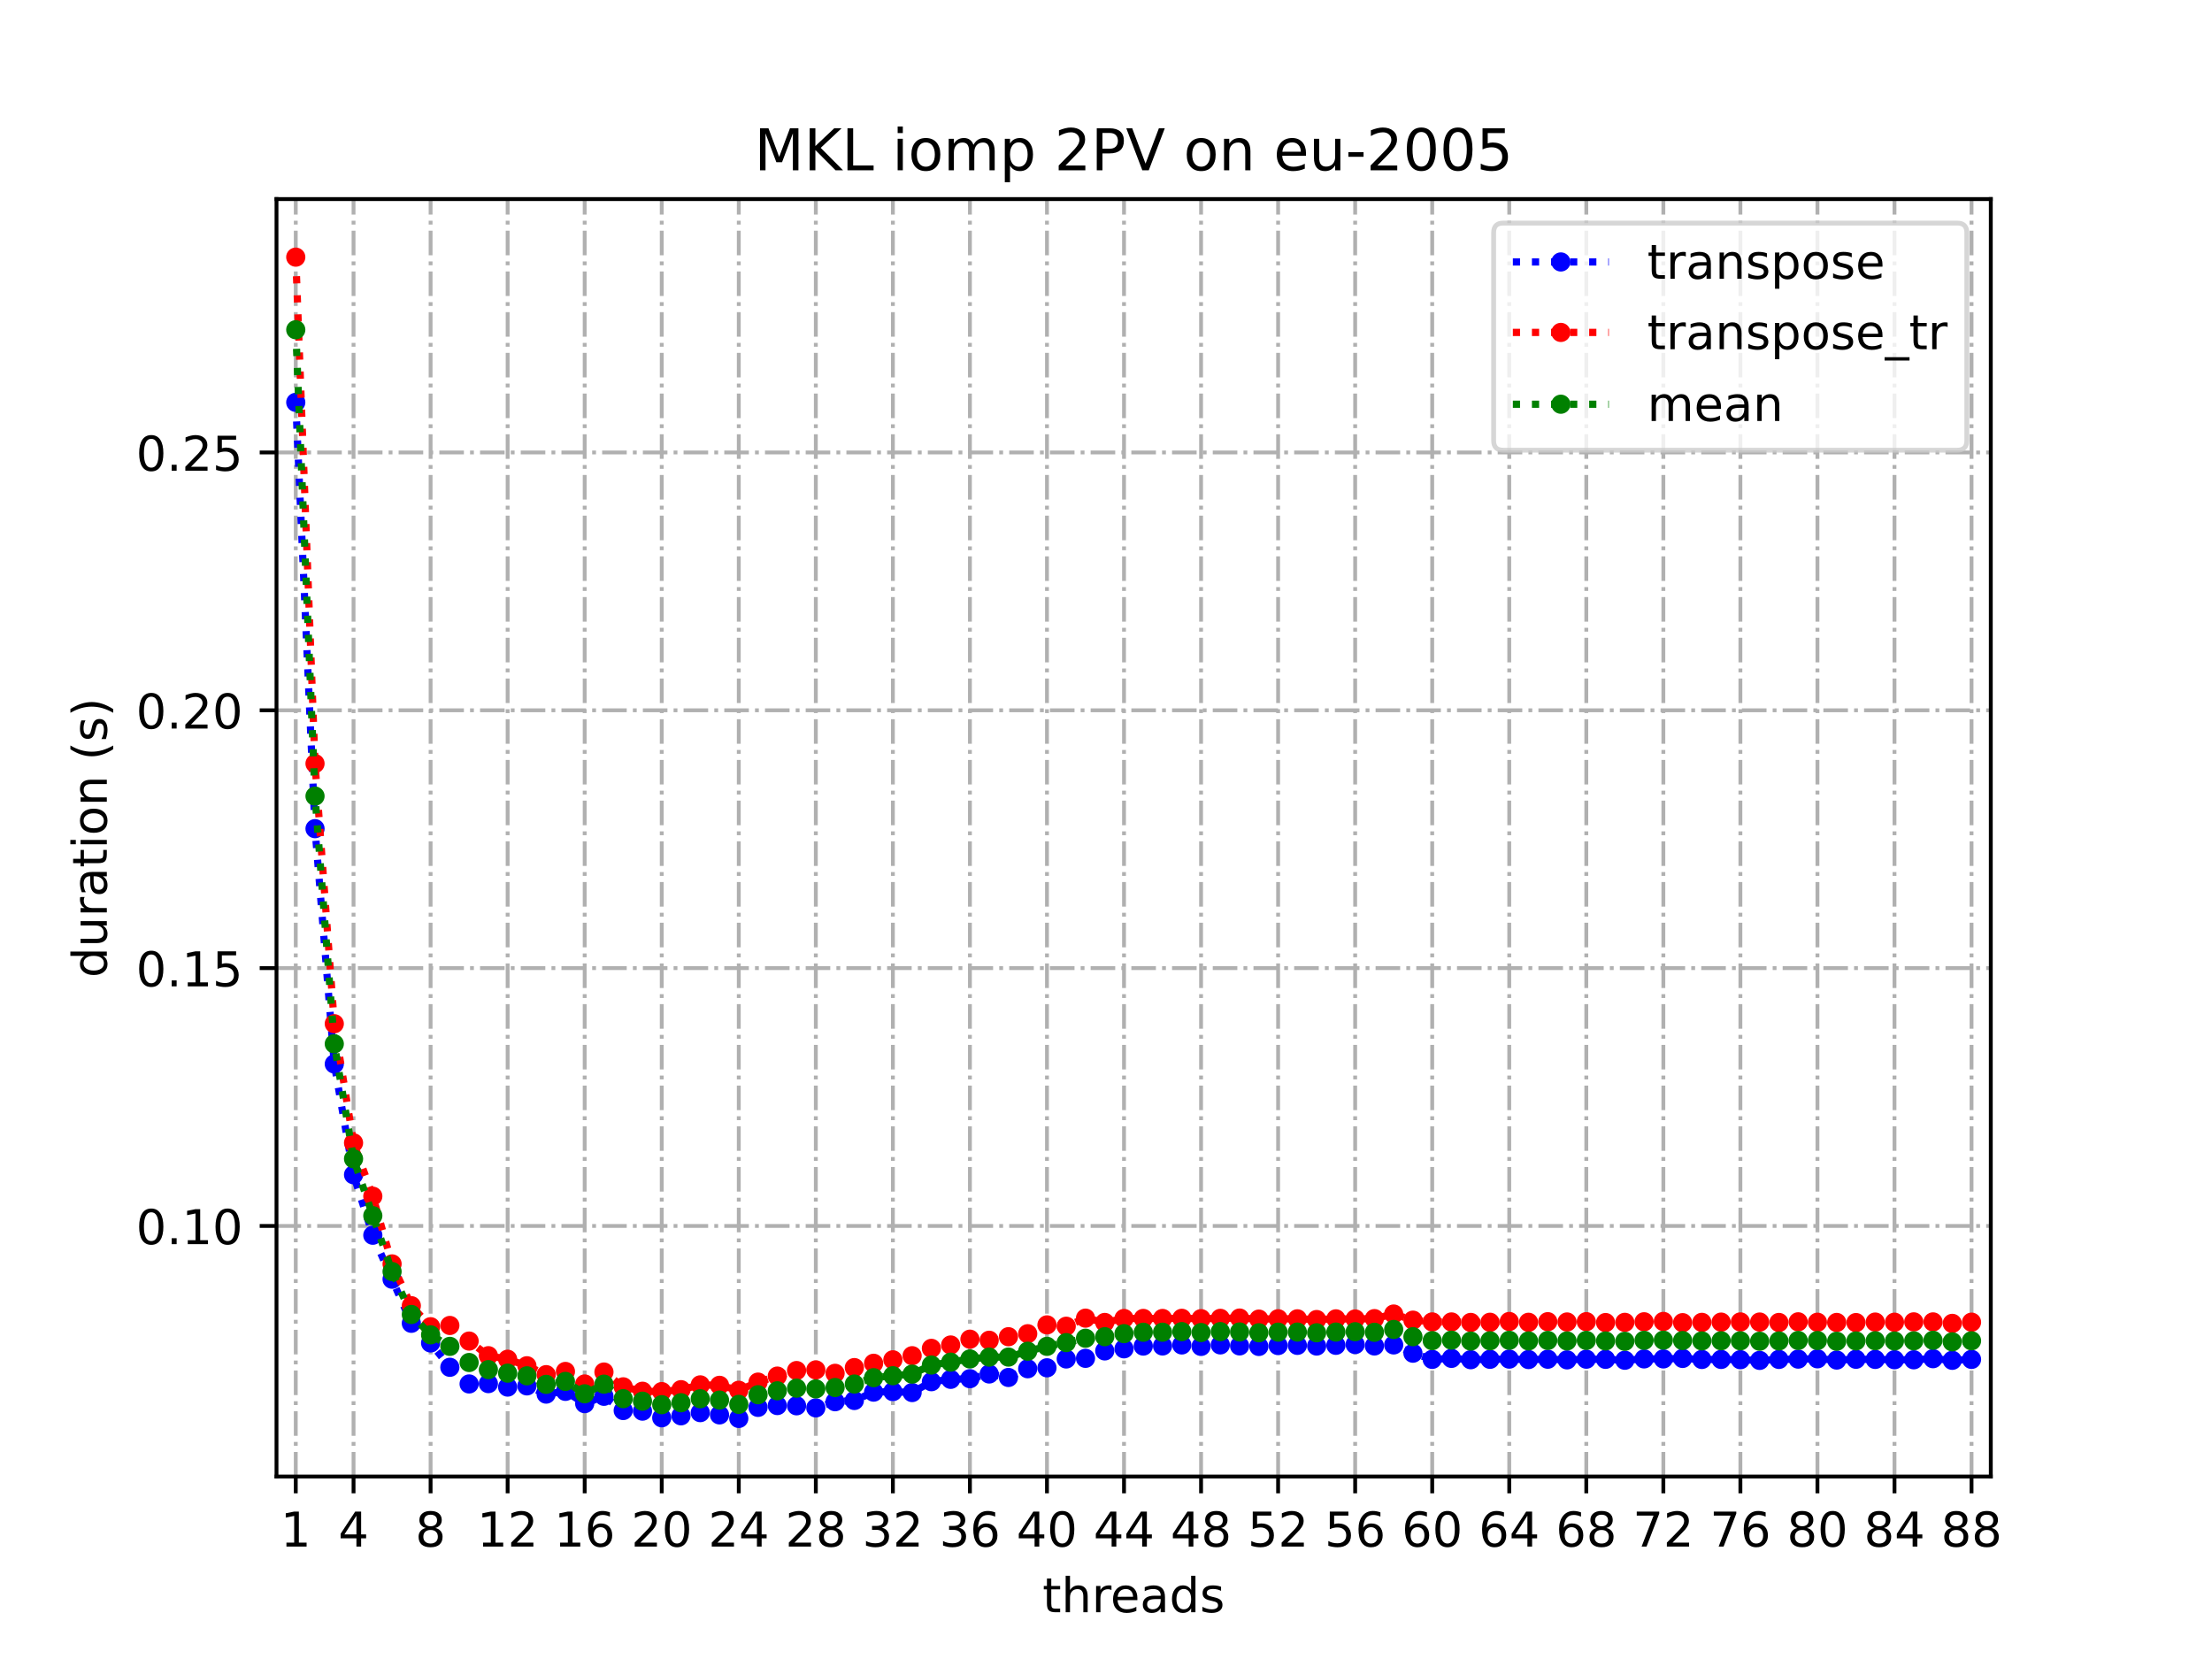 <?xml version="1.0" encoding="utf-8" standalone="no"?>
<!DOCTYPE svg PUBLIC "-//W3C//DTD SVG 1.1//EN"
  "http://www.w3.org/Graphics/SVG/1.1/DTD/svg11.dtd">
<!-- Created with matplotlib (https://matplotlib.org/) -->
<svg height="345.6pt" version="1.1" viewBox="0 0 460.8 345.6" width="460.8pt" xmlns="http://www.w3.org/2000/svg" xmlns:xlink="http://www.w3.org/1999/xlink">
 <defs>
  <style type="text/css">
*{stroke-linecap:butt;stroke-linejoin:round;}
  </style>
 </defs>
 <g id="figure_1">
  <g id="patch_1">
   <path d="M 0 345.6 
L 460.8 345.6 
L 460.8 0 
L 0 0 
z
" style="fill:#ffffff;"/>
  </g>
  <g id="axes_1">
   <g id="patch_2">
    <path d="M 57.6 307.584 
L 414.72 307.584 
L 414.72 41.472 
L 57.6 41.472 
z
" style="fill:#ffffff;"/>
   </g>
   <g id="matplotlib.axis_1">
    <g id="xtick_1">
     <g id="line2d_1">
      <path clip-path="url(#pfc9420baf3)" d="M 61.613 307.584 
L 61.613 41.472 
" style="fill:none;stroke:#b0b0b0;stroke-dasharray:5.12,1.28,0.8,1.28;stroke-dashoffset:0;stroke-width:0.8;"/>
     </g>
     <g id="line2d_2">
      <defs>
       <path d="M 0 0 
L 0 3.5 
" id="mee456bbcf6" style="stroke:#000000;stroke-width:0.8;"/>
      </defs>
      <g>
       <use style="stroke:#000000;stroke-width:0.8;" x="61.613" xlink:href="#mee456bbcf6" y="307.584"/>
      </g>
     </g>
     <g id="text_1">
      <!-- 1 -->
      <defs>
       <path d="M 12.406 8.297 
L 28.516 8.297 
L 28.516 63.922 
L 10.984 60.406 
L 10.984 69.391 
L 28.422 72.906 
L 38.281 72.906 
L 38.281 8.297 
L 54.391 8.297 
L 54.391 0 
L 12.406 0 
z
" id="DejaVuSans-49"/>
      </defs>
      <g transform="translate(58.431 322.182)scale(0.1 -0.1)">
       <use xlink:href="#DejaVuSans-49"/>
      </g>
     </g>
    </g>
    <g id="xtick_2">
     <g id="line2d_3">
      <path clip-path="url(#pfc9420baf3)" d="M 73.65 307.584 
L 73.65 41.472 
" style="fill:none;stroke:#b0b0b0;stroke-dasharray:5.12,1.28,0.8,1.28;stroke-dashoffset:0;stroke-width:0.8;"/>
     </g>
     <g id="line2d_4">
      <g>
       <use style="stroke:#000000;stroke-width:0.8;" x="73.65" xlink:href="#mee456bbcf6" y="307.584"/>
      </g>
     </g>
     <g id="text_2">
      <!-- 4 -->
      <defs>
       <path d="M 37.797 64.312 
L 12.891 25.391 
L 37.797 25.391 
z
M 35.203 72.906 
L 47.609 72.906 
L 47.609 25.391 
L 58.016 25.391 
L 58.016 17.188 
L 47.609 17.188 
L 47.609 0 
L 37.797 0 
L 37.797 17.188 
L 4.891 17.188 
L 4.891 26.703 
z
" id="DejaVuSans-52"/>
      </defs>
      <g transform="translate(70.469 322.182)scale(0.1 -0.1)">
       <use xlink:href="#DejaVuSans-52"/>
      </g>
     </g>
    </g>
    <g id="xtick_3">
     <g id="line2d_5">
      <path clip-path="url(#pfc9420baf3)" d="M 89.701 307.584 
L 89.701 41.472 
" style="fill:none;stroke:#b0b0b0;stroke-dasharray:5.12,1.28,0.8,1.28;stroke-dashoffset:0;stroke-width:0.8;"/>
     </g>
     <g id="line2d_6">
      <g>
       <use style="stroke:#000000;stroke-width:0.8;" x="89.701" xlink:href="#mee456bbcf6" y="307.584"/>
      </g>
     </g>
     <g id="text_3">
      <!-- 8 -->
      <defs>
       <path d="M 31.781 34.625 
Q 24.75 34.625 20.719 30.859 
Q 16.703 27.094 16.703 20.516 
Q 16.703 13.922 20.719 10.156 
Q 24.75 6.391 31.781 6.391 
Q 38.812 6.391 42.859 10.172 
Q 46.922 13.969 46.922 20.516 
Q 46.922 27.094 42.891 30.859 
Q 38.875 34.625 31.781 34.625 
z
M 21.922 38.812 
Q 15.578 40.375 12.031 44.719 
Q 8.5 49.078 8.5 55.328 
Q 8.5 64.062 14.719 69.141 
Q 20.953 74.219 31.781 74.219 
Q 42.672 74.219 48.875 69.141 
Q 55.078 64.062 55.078 55.328 
Q 55.078 49.078 51.531 44.719 
Q 48 40.375 41.703 38.812 
Q 48.828 37.156 52.797 32.312 
Q 56.781 27.484 56.781 20.516 
Q 56.781 9.906 50.312 4.234 
Q 43.844 -1.422 31.781 -1.422 
Q 19.734 -1.422 13.25 4.234 
Q 6.781 9.906 6.781 20.516 
Q 6.781 27.484 10.781 32.312 
Q 14.797 37.156 21.922 38.812 
z
M 18.312 54.391 
Q 18.312 48.734 21.844 45.562 
Q 25.391 42.391 31.781 42.391 
Q 38.141 42.391 41.719 45.562 
Q 45.312 48.734 45.312 54.391 
Q 45.312 60.062 41.719 63.234 
Q 38.141 66.406 31.781 66.406 
Q 25.391 66.406 21.844 63.234 
Q 18.312 60.062 18.312 54.391 
z
" id="DejaVuSans-56"/>
      </defs>
      <g transform="translate(86.519 322.182)scale(0.1 -0.1)">
       <use xlink:href="#DejaVuSans-56"/>
      </g>
     </g>
    </g>
    <g id="xtick_4">
     <g id="line2d_7">
      <path clip-path="url(#pfc9420baf3)" d="M 105.751 307.584 
L 105.751 41.472 
" style="fill:none;stroke:#b0b0b0;stroke-dasharray:5.12,1.28,0.8,1.28;stroke-dashoffset:0;stroke-width:0.8;"/>
     </g>
     <g id="line2d_8">
      <g>
       <use style="stroke:#000000;stroke-width:0.8;" x="105.751" xlink:href="#mee456bbcf6" y="307.584"/>
      </g>
     </g>
     <g id="text_4">
      <!-- 12 -->
      <defs>
       <path d="M 19.188 8.297 
L 53.609 8.297 
L 53.609 0 
L 7.328 0 
L 7.328 8.297 
Q 12.938 14.109 22.625 23.891 
Q 32.328 33.688 34.812 36.531 
Q 39.547 41.844 41.422 45.531 
Q 43.312 49.219 43.312 52.781 
Q 43.312 58.594 39.234 62.25 
Q 35.156 65.922 28.609 65.922 
Q 23.969 65.922 18.812 64.312 
Q 13.672 62.703 7.812 59.422 
L 7.812 69.391 
Q 13.766 71.781 18.938 73 
Q 24.125 74.219 28.422 74.219 
Q 39.75 74.219 46.484 68.547 
Q 53.219 62.891 53.219 53.422 
Q 53.219 48.922 51.531 44.891 
Q 49.859 40.875 45.406 35.406 
Q 44.188 33.984 37.641 27.219 
Q 31.109 20.453 19.188 8.297 
z
" id="DejaVuSans-50"/>
      </defs>
      <g transform="translate(99.389 322.182)scale(0.1 -0.1)">
       <use xlink:href="#DejaVuSans-49"/>
       <use x="63.623" xlink:href="#DejaVuSans-50"/>
      </g>
     </g>
    </g>
    <g id="xtick_5">
     <g id="line2d_9">
      <path clip-path="url(#pfc9420baf3)" d="M 121.801 307.584 
L 121.801 41.472 
" style="fill:none;stroke:#b0b0b0;stroke-dasharray:5.12,1.28,0.8,1.28;stroke-dashoffset:0;stroke-width:0.8;"/>
     </g>
     <g id="line2d_10">
      <g>
       <use style="stroke:#000000;stroke-width:0.8;" x="121.801" xlink:href="#mee456bbcf6" y="307.584"/>
      </g>
     </g>
     <g id="text_5">
      <!-- 16 -->
      <defs>
       <path d="M 33.016 40.375 
Q 26.375 40.375 22.484 35.828 
Q 18.609 31.297 18.609 23.391 
Q 18.609 15.531 22.484 10.953 
Q 26.375 6.391 33.016 6.391 
Q 39.656 6.391 43.531 10.953 
Q 47.406 15.531 47.406 23.391 
Q 47.406 31.297 43.531 35.828 
Q 39.656 40.375 33.016 40.375 
z
M 52.594 71.297 
L 52.594 62.312 
Q 48.875 64.062 45.094 64.984 
Q 41.312 65.922 37.594 65.922 
Q 27.828 65.922 22.672 59.328 
Q 17.531 52.734 16.797 39.406 
Q 19.672 43.656 24.016 45.922 
Q 28.375 48.188 33.594 48.188 
Q 44.578 48.188 50.953 41.516 
Q 57.328 34.859 57.328 23.391 
Q 57.328 12.156 50.688 5.359 
Q 44.047 -1.422 33.016 -1.422 
Q 20.359 -1.422 13.672 8.266 
Q 6.984 17.969 6.984 36.375 
Q 6.984 53.656 15.188 63.938 
Q 23.391 74.219 37.203 74.219 
Q 40.922 74.219 44.703 73.484 
Q 48.484 72.75 52.594 71.297 
z
" id="DejaVuSans-54"/>
      </defs>
      <g transform="translate(115.439 322.182)scale(0.1 -0.1)">
       <use xlink:href="#DejaVuSans-49"/>
       <use x="63.623" xlink:href="#DejaVuSans-54"/>
      </g>
     </g>
    </g>
    <g id="xtick_6">
     <g id="line2d_11">
      <path clip-path="url(#pfc9420baf3)" d="M 137.852 307.584 
L 137.852 41.472 
" style="fill:none;stroke:#b0b0b0;stroke-dasharray:5.12,1.28,0.8,1.28;stroke-dashoffset:0;stroke-width:0.8;"/>
     </g>
     <g id="line2d_12">
      <g>
       <use style="stroke:#000000;stroke-width:0.8;" x="137.852" xlink:href="#mee456bbcf6" y="307.584"/>
      </g>
     </g>
     <g id="text_6">
      <!-- 20 -->
      <defs>
       <path d="M 31.781 66.406 
Q 24.172 66.406 20.328 58.906 
Q 16.5 51.422 16.5 36.375 
Q 16.5 21.391 20.328 13.891 
Q 24.172 6.391 31.781 6.391 
Q 39.453 6.391 43.281 13.891 
Q 47.125 21.391 47.125 36.375 
Q 47.125 51.422 43.281 58.906 
Q 39.453 66.406 31.781 66.406 
z
M 31.781 74.219 
Q 44.047 74.219 50.516 64.516 
Q 56.984 54.828 56.984 36.375 
Q 56.984 17.969 50.516 8.266 
Q 44.047 -1.422 31.781 -1.422 
Q 19.531 -1.422 13.062 8.266 
Q 6.594 17.969 6.594 36.375 
Q 6.594 54.828 13.062 64.516 
Q 19.531 74.219 31.781 74.219 
z
" id="DejaVuSans-48"/>
      </defs>
      <g transform="translate(131.489 322.182)scale(0.1 -0.1)">
       <use xlink:href="#DejaVuSans-50"/>
       <use x="63.623" xlink:href="#DejaVuSans-48"/>
      </g>
     </g>
    </g>
    <g id="xtick_7">
     <g id="line2d_13">
      <path clip-path="url(#pfc9420baf3)" d="M 153.902 307.584 
L 153.902 41.472 
" style="fill:none;stroke:#b0b0b0;stroke-dasharray:5.12,1.28,0.8,1.28;stroke-dashoffset:0;stroke-width:0.8;"/>
     </g>
     <g id="line2d_14">
      <g>
       <use style="stroke:#000000;stroke-width:0.8;" x="153.902" xlink:href="#mee456bbcf6" y="307.584"/>
      </g>
     </g>
     <g id="text_7">
      <!-- 24 -->
      <g transform="translate(147.54 322.182)scale(0.1 -0.1)">
       <use xlink:href="#DejaVuSans-50"/>
       <use x="63.623" xlink:href="#DejaVuSans-52"/>
      </g>
     </g>
    </g>
    <g id="xtick_8">
     <g id="line2d_15">
      <path clip-path="url(#pfc9420baf3)" d="M 169.952 307.584 
L 169.952 41.472 
" style="fill:none;stroke:#b0b0b0;stroke-dasharray:5.12,1.28,0.8,1.28;stroke-dashoffset:0;stroke-width:0.8;"/>
     </g>
     <g id="line2d_16">
      <g>
       <use style="stroke:#000000;stroke-width:0.8;" x="169.952" xlink:href="#mee456bbcf6" y="307.584"/>
      </g>
     </g>
     <g id="text_8">
      <!-- 28 -->
      <g transform="translate(163.59 322.182)scale(0.1 -0.1)">
       <use xlink:href="#DejaVuSans-50"/>
       <use x="63.623" xlink:href="#DejaVuSans-56"/>
      </g>
     </g>
    </g>
    <g id="xtick_9">
     <g id="line2d_17">
      <path clip-path="url(#pfc9420baf3)" d="M 186.003 307.584 
L 186.003 41.472 
" style="fill:none;stroke:#b0b0b0;stroke-dasharray:5.12,1.28,0.8,1.28;stroke-dashoffset:0;stroke-width:0.8;"/>
     </g>
     <g id="line2d_18">
      <g>
       <use style="stroke:#000000;stroke-width:0.8;" x="186.003" xlink:href="#mee456bbcf6" y="307.584"/>
      </g>
     </g>
     <g id="text_9">
      <!-- 32 -->
      <defs>
       <path d="M 40.578 39.312 
Q 47.656 37.797 51.625 33 
Q 55.609 28.219 55.609 21.188 
Q 55.609 10.406 48.188 4.484 
Q 40.766 -1.422 27.094 -1.422 
Q 22.516 -1.422 17.656 -0.516 
Q 12.797 0.391 7.625 2.203 
L 7.625 11.719 
Q 11.719 9.328 16.594 8.109 
Q 21.484 6.891 26.812 6.891 
Q 36.078 6.891 40.938 10.547 
Q 45.797 14.203 45.797 21.188 
Q 45.797 27.641 41.281 31.266 
Q 36.766 34.906 28.719 34.906 
L 20.219 34.906 
L 20.219 43.016 
L 29.109 43.016 
Q 36.375 43.016 40.234 45.922 
Q 44.094 48.828 44.094 54.297 
Q 44.094 59.906 40.109 62.906 
Q 36.141 65.922 28.719 65.922 
Q 24.656 65.922 20.016 65.031 
Q 15.375 64.156 9.812 62.312 
L 9.812 71.094 
Q 15.438 72.656 20.344 73.438 
Q 25.25 74.219 29.594 74.219 
Q 40.828 74.219 47.359 69.109 
Q 53.906 64.016 53.906 55.328 
Q 53.906 49.266 50.438 45.094 
Q 46.969 40.922 40.578 39.312 
z
" id="DejaVuSans-51"/>
      </defs>
      <g transform="translate(179.64 322.182)scale(0.1 -0.1)">
       <use xlink:href="#DejaVuSans-51"/>
       <use x="63.623" xlink:href="#DejaVuSans-50"/>
      </g>
     </g>
    </g>
    <g id="xtick_10">
     <g id="line2d_19">
      <path clip-path="url(#pfc9420baf3)" d="M 202.053 307.584 
L 202.053 41.472 
" style="fill:none;stroke:#b0b0b0;stroke-dasharray:5.12,1.28,0.8,1.28;stroke-dashoffset:0;stroke-width:0.8;"/>
     </g>
     <g id="line2d_20">
      <g>
       <use style="stroke:#000000;stroke-width:0.8;" x="202.053" xlink:href="#mee456bbcf6" y="307.584"/>
      </g>
     </g>
     <g id="text_10">
      <!-- 36 -->
      <g transform="translate(195.691 322.182)scale(0.1 -0.1)">
       <use xlink:href="#DejaVuSans-51"/>
       <use x="63.623" xlink:href="#DejaVuSans-54"/>
      </g>
     </g>
    </g>
    <g id="xtick_11">
     <g id="line2d_21">
      <path clip-path="url(#pfc9420baf3)" d="M 218.103 307.584 
L 218.103 41.472 
" style="fill:none;stroke:#b0b0b0;stroke-dasharray:5.12,1.28,0.8,1.28;stroke-dashoffset:0;stroke-width:0.8;"/>
     </g>
     <g id="line2d_22">
      <g>
       <use style="stroke:#000000;stroke-width:0.8;" x="218.103" xlink:href="#mee456bbcf6" y="307.584"/>
      </g>
     </g>
     <g id="text_11">
      <!-- 40 -->
      <g transform="translate(211.741 322.182)scale(0.1 -0.1)">
       <use xlink:href="#DejaVuSans-52"/>
       <use x="63.623" xlink:href="#DejaVuSans-48"/>
      </g>
     </g>
    </g>
    <g id="xtick_12">
     <g id="line2d_23">
      <path clip-path="url(#pfc9420baf3)" d="M 234.154 307.584 
L 234.154 41.472 
" style="fill:none;stroke:#b0b0b0;stroke-dasharray:5.12,1.28,0.8,1.28;stroke-dashoffset:0;stroke-width:0.8;"/>
     </g>
     <g id="line2d_24">
      <g>
       <use style="stroke:#000000;stroke-width:0.8;" x="234.154" xlink:href="#mee456bbcf6" y="307.584"/>
      </g>
     </g>
     <g id="text_12">
      <!-- 44 -->
      <g transform="translate(227.791 322.182)scale(0.1 -0.1)">
       <use xlink:href="#DejaVuSans-52"/>
       <use x="63.623" xlink:href="#DejaVuSans-52"/>
      </g>
     </g>
    </g>
    <g id="xtick_13">
     <g id="line2d_25">
      <path clip-path="url(#pfc9420baf3)" d="M 250.204 307.584 
L 250.204 41.472 
" style="fill:none;stroke:#b0b0b0;stroke-dasharray:5.12,1.28,0.8,1.28;stroke-dashoffset:0;stroke-width:0.8;"/>
     </g>
     <g id="line2d_26">
      <g>
       <use style="stroke:#000000;stroke-width:0.8;" x="250.204" xlink:href="#mee456bbcf6" y="307.584"/>
      </g>
     </g>
     <g id="text_13">
      <!-- 48 -->
      <g transform="translate(243.842 322.182)scale(0.1 -0.1)">
       <use xlink:href="#DejaVuSans-52"/>
       <use x="63.623" xlink:href="#DejaVuSans-56"/>
      </g>
     </g>
    </g>
    <g id="xtick_14">
     <g id="line2d_27">
      <path clip-path="url(#pfc9420baf3)" d="M 266.254 307.584 
L 266.254 41.472 
" style="fill:none;stroke:#b0b0b0;stroke-dasharray:5.12,1.28,0.8,1.28;stroke-dashoffset:0;stroke-width:0.8;"/>
     </g>
     <g id="line2d_28">
      <g>
       <use style="stroke:#000000;stroke-width:0.8;" x="266.254" xlink:href="#mee456bbcf6" y="307.584"/>
      </g>
     </g>
     <g id="text_14">
      <!-- 52 -->
      <defs>
       <path d="M 10.797 72.906 
L 49.516 72.906 
L 49.516 64.594 
L 19.828 64.594 
L 19.828 46.734 
Q 21.969 47.469 24.109 47.828 
Q 26.266 48.188 28.422 48.188 
Q 40.625 48.188 47.75 41.5 
Q 54.891 34.812 54.891 23.391 
Q 54.891 11.625 47.562 5.094 
Q 40.234 -1.422 26.906 -1.422 
Q 22.312 -1.422 17.547 -0.641 
Q 12.797 0.141 7.719 1.703 
L 7.719 11.625 
Q 12.109 9.234 16.797 8.062 
Q 21.484 6.891 26.703 6.891 
Q 35.156 6.891 40.078 11.328 
Q 45.016 15.766 45.016 23.391 
Q 45.016 31 40.078 35.438 
Q 35.156 39.891 26.703 39.891 
Q 22.75 39.891 18.812 39.016 
Q 14.891 38.141 10.797 36.281 
z
" id="DejaVuSans-53"/>
      </defs>
      <g transform="translate(259.892 322.182)scale(0.1 -0.1)">
       <use xlink:href="#DejaVuSans-53"/>
       <use x="63.623" xlink:href="#DejaVuSans-50"/>
      </g>
     </g>
    </g>
    <g id="xtick_15">
     <g id="line2d_29">
      <path clip-path="url(#pfc9420baf3)" d="M 282.305 307.584 
L 282.305 41.472 
" style="fill:none;stroke:#b0b0b0;stroke-dasharray:5.12,1.28,0.8,1.28;stroke-dashoffset:0;stroke-width:0.8;"/>
     </g>
     <g id="line2d_30">
      <g>
       <use style="stroke:#000000;stroke-width:0.8;" x="282.305" xlink:href="#mee456bbcf6" y="307.584"/>
      </g>
     </g>
     <g id="text_15">
      <!-- 56 -->
      <g transform="translate(275.942 322.182)scale(0.1 -0.1)">
       <use xlink:href="#DejaVuSans-53"/>
       <use x="63.623" xlink:href="#DejaVuSans-54"/>
      </g>
     </g>
    </g>
    <g id="xtick_16">
     <g id="line2d_31">
      <path clip-path="url(#pfc9420baf3)" d="M 298.355 307.584 
L 298.355 41.472 
" style="fill:none;stroke:#b0b0b0;stroke-dasharray:5.12,1.28,0.8,1.28;stroke-dashoffset:0;stroke-width:0.8;"/>
     </g>
     <g id="line2d_32">
      <g>
       <use style="stroke:#000000;stroke-width:0.8;" x="298.355" xlink:href="#mee456bbcf6" y="307.584"/>
      </g>
     </g>
     <g id="text_16">
      <!-- 60 -->
      <g transform="translate(291.993 322.182)scale(0.1 -0.1)">
       <use xlink:href="#DejaVuSans-54"/>
       <use x="63.623" xlink:href="#DejaVuSans-48"/>
      </g>
     </g>
    </g>
    <g id="xtick_17">
     <g id="line2d_33">
      <path clip-path="url(#pfc9420baf3)" d="M 314.405 307.584 
L 314.405 41.472 
" style="fill:none;stroke:#b0b0b0;stroke-dasharray:5.12,1.28,0.8,1.28;stroke-dashoffset:0;stroke-width:0.8;"/>
     </g>
     <g id="line2d_34">
      <g>
       <use style="stroke:#000000;stroke-width:0.8;" x="314.405" xlink:href="#mee456bbcf6" y="307.584"/>
      </g>
     </g>
     <g id="text_17">
      <!-- 64 -->
      <g transform="translate(308.043 322.182)scale(0.1 -0.1)">
       <use xlink:href="#DejaVuSans-54"/>
       <use x="63.623" xlink:href="#DejaVuSans-52"/>
      </g>
     </g>
    </g>
    <g id="xtick_18">
     <g id="line2d_35">
      <path clip-path="url(#pfc9420baf3)" d="M 330.456 307.584 
L 330.456 41.472 
" style="fill:none;stroke:#b0b0b0;stroke-dasharray:5.12,1.28,0.8,1.28;stroke-dashoffset:0;stroke-width:0.8;"/>
     </g>
     <g id="line2d_36">
      <g>
       <use style="stroke:#000000;stroke-width:0.8;" x="330.456" xlink:href="#mee456bbcf6" y="307.584"/>
      </g>
     </g>
     <g id="text_18">
      <!-- 68 -->
      <g transform="translate(324.093 322.182)scale(0.1 -0.1)">
       <use xlink:href="#DejaVuSans-54"/>
       <use x="63.623" xlink:href="#DejaVuSans-56"/>
      </g>
     </g>
    </g>
    <g id="xtick_19">
     <g id="line2d_37">
      <path clip-path="url(#pfc9420baf3)" d="M 346.506 307.584 
L 346.506 41.472 
" style="fill:none;stroke:#b0b0b0;stroke-dasharray:5.12,1.28,0.8,1.28;stroke-dashoffset:0;stroke-width:0.8;"/>
     </g>
     <g id="line2d_38">
      <g>
       <use style="stroke:#000000;stroke-width:0.8;" x="346.506" xlink:href="#mee456bbcf6" y="307.584"/>
      </g>
     </g>
     <g id="text_19">
      <!-- 72 -->
      <defs>
       <path d="M 8.203 72.906 
L 55.078 72.906 
L 55.078 68.703 
L 28.609 0 
L 18.312 0 
L 43.219 64.594 
L 8.203 64.594 
z
" id="DejaVuSans-55"/>
      </defs>
      <g transform="translate(340.144 322.182)scale(0.1 -0.1)">
       <use xlink:href="#DejaVuSans-55"/>
       <use x="63.623" xlink:href="#DejaVuSans-50"/>
      </g>
     </g>
    </g>
    <g id="xtick_20">
     <g id="line2d_39">
      <path clip-path="url(#pfc9420baf3)" d="M 362.556 307.584 
L 362.556 41.472 
" style="fill:none;stroke:#b0b0b0;stroke-dasharray:5.12,1.28,0.8,1.28;stroke-dashoffset:0;stroke-width:0.8;"/>
     </g>
     <g id="line2d_40">
      <g>
       <use style="stroke:#000000;stroke-width:0.8;" x="362.556" xlink:href="#mee456bbcf6" y="307.584"/>
      </g>
     </g>
     <g id="text_20">
      <!-- 76 -->
      <g transform="translate(356.194 322.182)scale(0.1 -0.1)">
       <use xlink:href="#DejaVuSans-55"/>
       <use x="63.623" xlink:href="#DejaVuSans-54"/>
      </g>
     </g>
    </g>
    <g id="xtick_21">
     <g id="line2d_41">
      <path clip-path="url(#pfc9420baf3)" d="M 378.607 307.584 
L 378.607 41.472 
" style="fill:none;stroke:#b0b0b0;stroke-dasharray:5.12,1.28,0.8,1.28;stroke-dashoffset:0;stroke-width:0.8;"/>
     </g>
     <g id="line2d_42">
      <g>
       <use style="stroke:#000000;stroke-width:0.8;" x="378.607" xlink:href="#mee456bbcf6" y="307.584"/>
      </g>
     </g>
     <g id="text_21">
      <!-- 80 -->
      <g transform="translate(372.244 322.182)scale(0.1 -0.1)">
       <use xlink:href="#DejaVuSans-56"/>
       <use x="63.623" xlink:href="#DejaVuSans-48"/>
      </g>
     </g>
    </g>
    <g id="xtick_22">
     <g id="line2d_43">
      <path clip-path="url(#pfc9420baf3)" d="M 394.657 307.584 
L 394.657 41.472 
" style="fill:none;stroke:#b0b0b0;stroke-dasharray:5.12,1.28,0.8,1.28;stroke-dashoffset:0;stroke-width:0.8;"/>
     </g>
     <g id="line2d_44">
      <g>
       <use style="stroke:#000000;stroke-width:0.8;" x="394.657" xlink:href="#mee456bbcf6" y="307.584"/>
      </g>
     </g>
     <g id="text_22">
      <!-- 84 -->
      <g transform="translate(388.295 322.182)scale(0.1 -0.1)">
       <use xlink:href="#DejaVuSans-56"/>
       <use x="63.623" xlink:href="#DejaVuSans-52"/>
      </g>
     </g>
    </g>
    <g id="xtick_23">
     <g id="line2d_45">
      <path clip-path="url(#pfc9420baf3)" d="M 410.707 307.584 
L 410.707 41.472 
" style="fill:none;stroke:#b0b0b0;stroke-dasharray:5.12,1.28,0.8,1.28;stroke-dashoffset:0;stroke-width:0.8;"/>
     </g>
     <g id="line2d_46">
      <g>
       <use style="stroke:#000000;stroke-width:0.8;" x="410.707" xlink:href="#mee456bbcf6" y="307.584"/>
      </g>
     </g>
     <g id="text_23">
      <!-- 88 -->
      <g transform="translate(404.345 322.182)scale(0.1 -0.1)">
       <use xlink:href="#DejaVuSans-56"/>
       <use x="63.623" xlink:href="#DejaVuSans-56"/>
      </g>
     </g>
    </g>
    <g id="text_24">
     <!-- threads -->
     <defs>
      <path d="M 18.312 70.219 
L 18.312 54.688 
L 36.812 54.688 
L 36.812 47.703 
L 18.312 47.703 
L 18.312 18.016 
Q 18.312 11.328 20.141 9.422 
Q 21.969 7.516 27.594 7.516 
L 36.812 7.516 
L 36.812 0 
L 27.594 0 
Q 17.188 0 13.234 3.875 
Q 9.281 7.766 9.281 18.016 
L 9.281 47.703 
L 2.688 47.703 
L 2.688 54.688 
L 9.281 54.688 
L 9.281 70.219 
z
" id="DejaVuSans-116"/>
      <path d="M 54.891 33.016 
L 54.891 0 
L 45.906 0 
L 45.906 32.719 
Q 45.906 40.484 42.875 44.328 
Q 39.844 48.188 33.797 48.188 
Q 26.516 48.188 22.312 43.547 
Q 18.109 38.922 18.109 30.906 
L 18.109 0 
L 9.078 0 
L 9.078 75.984 
L 18.109 75.984 
L 18.109 46.188 
Q 21.344 51.125 25.703 53.562 
Q 30.078 56 35.797 56 
Q 45.219 56 50.047 50.172 
Q 54.891 44.344 54.891 33.016 
z
" id="DejaVuSans-104"/>
      <path d="M 41.109 46.297 
Q 39.594 47.172 37.812 47.578 
Q 36.031 48 33.891 48 
Q 26.266 48 22.188 43.047 
Q 18.109 38.094 18.109 28.812 
L 18.109 0 
L 9.078 0 
L 9.078 54.688 
L 18.109 54.688 
L 18.109 46.188 
Q 20.953 51.172 25.484 53.578 
Q 30.031 56 36.531 56 
Q 37.453 56 38.578 55.875 
Q 39.703 55.766 41.062 55.516 
z
" id="DejaVuSans-114"/>
      <path d="M 56.203 29.594 
L 56.203 25.203 
L 14.891 25.203 
Q 15.484 15.922 20.484 11.062 
Q 25.484 6.203 34.422 6.203 
Q 39.594 6.203 44.453 7.469 
Q 49.312 8.734 54.109 11.281 
L 54.109 2.781 
Q 49.266 0.734 44.188 -0.344 
Q 39.109 -1.422 33.891 -1.422 
Q 20.797 -1.422 13.156 6.188 
Q 5.516 13.812 5.516 26.812 
Q 5.516 40.234 12.766 48.109 
Q 20.016 56 32.328 56 
Q 43.359 56 49.781 48.891 
Q 56.203 41.797 56.203 29.594 
z
M 47.219 32.234 
Q 47.125 39.594 43.094 43.984 
Q 39.062 48.391 32.422 48.391 
Q 24.906 48.391 20.391 44.141 
Q 15.875 39.891 15.188 32.172 
z
" id="DejaVuSans-101"/>
      <path d="M 34.281 27.484 
Q 23.391 27.484 19.188 25 
Q 14.984 22.516 14.984 16.5 
Q 14.984 11.719 18.141 8.906 
Q 21.297 6.109 26.703 6.109 
Q 34.188 6.109 38.703 11.406 
Q 43.219 16.703 43.219 25.484 
L 43.219 27.484 
z
M 52.203 31.203 
L 52.203 0 
L 43.219 0 
L 43.219 8.297 
Q 40.141 3.328 35.547 0.953 
Q 30.953 -1.422 24.312 -1.422 
Q 15.922 -1.422 10.953 3.297 
Q 6 8.016 6 15.922 
Q 6 25.141 12.172 29.828 
Q 18.359 34.516 30.609 34.516 
L 43.219 34.516 
L 43.219 35.406 
Q 43.219 41.609 39.141 45 
Q 35.062 48.391 27.688 48.391 
Q 23 48.391 18.547 47.266 
Q 14.109 46.141 10.016 43.891 
L 10.016 52.203 
Q 14.938 54.109 19.578 55.047 
Q 24.219 56 28.609 56 
Q 40.484 56 46.344 49.844 
Q 52.203 43.703 52.203 31.203 
z
" id="DejaVuSans-97"/>
      <path d="M 45.406 46.391 
L 45.406 75.984 
L 54.391 75.984 
L 54.391 0 
L 45.406 0 
L 45.406 8.203 
Q 42.578 3.328 38.25 0.953 
Q 33.938 -1.422 27.875 -1.422 
Q 17.969 -1.422 11.734 6.484 
Q 5.516 14.406 5.516 27.297 
Q 5.516 40.188 11.734 48.094 
Q 17.969 56 27.875 56 
Q 33.938 56 38.25 53.625 
Q 42.578 51.266 45.406 46.391 
z
M 14.797 27.297 
Q 14.797 17.391 18.875 11.75 
Q 22.953 6.109 30.078 6.109 
Q 37.203 6.109 41.297 11.75 
Q 45.406 17.391 45.406 27.297 
Q 45.406 37.203 41.297 42.844 
Q 37.203 48.484 30.078 48.484 
Q 22.953 48.484 18.875 42.844 
Q 14.797 37.203 14.797 27.297 
z
" id="DejaVuSans-100"/>
      <path d="M 44.281 53.078 
L 44.281 44.578 
Q 40.484 46.531 36.375 47.5 
Q 32.281 48.484 27.875 48.484 
Q 21.188 48.484 17.844 46.438 
Q 14.5 44.391 14.5 40.281 
Q 14.5 37.156 16.891 35.375 
Q 19.281 33.594 26.516 31.984 
L 29.594 31.297 
Q 39.156 29.25 43.188 25.516 
Q 47.219 21.781 47.219 15.094 
Q 47.219 7.469 41.188 3.016 
Q 35.156 -1.422 24.609 -1.422 
Q 20.219 -1.422 15.453 -0.562 
Q 10.688 0.297 5.422 2 
L 5.422 11.281 
Q 10.406 8.688 15.234 7.391 
Q 20.062 6.109 24.812 6.109 
Q 31.156 6.109 34.562 8.281 
Q 37.984 10.453 37.984 14.406 
Q 37.984 18.062 35.516 20.016 
Q 33.062 21.969 24.703 23.781 
L 21.578 24.516 
Q 13.234 26.266 9.516 29.906 
Q 5.812 33.547 5.812 39.891 
Q 5.812 47.609 11.281 51.797 
Q 16.75 56 26.812 56 
Q 31.781 56 36.172 55.266 
Q 40.578 54.547 44.281 53.078 
z
" id="DejaVuSans-115"/>
     </defs>
     <g transform="translate(217.169 335.861)scale(0.1 -0.1)">
      <use xlink:href="#DejaVuSans-116"/>
      <use x="39.209" xlink:href="#DejaVuSans-104"/>
      <use x="102.588" xlink:href="#DejaVuSans-114"/>
      <use x="141.451" xlink:href="#DejaVuSans-101"/>
      <use x="202.975" xlink:href="#DejaVuSans-97"/>
      <use x="264.254" xlink:href="#DejaVuSans-100"/>
      <use x="327.73" xlink:href="#DejaVuSans-115"/>
     </g>
    </g>
   </g>
   <g id="matplotlib.axis_2">
    <g id="ytick_1">
     <g id="line2d_47">
      <path clip-path="url(#pfc9420baf3)" d="M 57.6 255.383 
L 414.72 255.383 
" style="fill:none;stroke:#b0b0b0;stroke-dasharray:5.12,1.28,0.8,1.28;stroke-dashoffset:0;stroke-width:0.8;"/>
     </g>
     <g id="line2d_48">
      <defs>
       <path d="M 0 0 
L -3.5 0 
" id="mc11e4f6fa0" style="stroke:#000000;stroke-width:0.8;"/>
      </defs>
      <g>
       <use style="stroke:#000000;stroke-width:0.8;" x="57.6" xlink:href="#mc11e4f6fa0" y="255.383"/>
      </g>
     </g>
     <g id="text_25">
      <!-- 0.10 -->
      <defs>
       <path d="M 10.688 12.406 
L 21 12.406 
L 21 0 
L 10.688 0 
z
" id="DejaVuSans-46"/>
      </defs>
      <g transform="translate(28.334 259.182)scale(0.1 -0.1)">
       <use xlink:href="#DejaVuSans-48"/>
       <use x="63.623" xlink:href="#DejaVuSans-46"/>
       <use x="95.41" xlink:href="#DejaVuSans-49"/>
       <use x="159.033" xlink:href="#DejaVuSans-48"/>
      </g>
     </g>
    </g>
    <g id="ytick_2">
     <g id="line2d_49">
      <path clip-path="url(#pfc9420baf3)" d="M 57.6 201.675 
L 414.72 201.675 
" style="fill:none;stroke:#b0b0b0;stroke-dasharray:5.12,1.28,0.8,1.28;stroke-dashoffset:0;stroke-width:0.8;"/>
     </g>
     <g id="line2d_50">
      <g>
       <use style="stroke:#000000;stroke-width:0.8;" x="57.6" xlink:href="#mc11e4f6fa0" y="201.675"/>
      </g>
     </g>
     <g id="text_26">
      <!-- 0.15 -->
      <g transform="translate(28.334 205.474)scale(0.1 -0.1)">
       <use xlink:href="#DejaVuSans-48"/>
       <use x="63.623" xlink:href="#DejaVuSans-46"/>
       <use x="95.41" xlink:href="#DejaVuSans-49"/>
       <use x="159.033" xlink:href="#DejaVuSans-53"/>
      </g>
     </g>
    </g>
    <g id="ytick_3">
     <g id="line2d_51">
      <path clip-path="url(#pfc9420baf3)" d="M 57.6 147.968 
L 414.72 147.968 
" style="fill:none;stroke:#b0b0b0;stroke-dasharray:5.12,1.28,0.8,1.28;stroke-dashoffset:0;stroke-width:0.8;"/>
     </g>
     <g id="line2d_52">
      <g>
       <use style="stroke:#000000;stroke-width:0.8;" x="57.6" xlink:href="#mc11e4f6fa0" y="147.968"/>
      </g>
     </g>
     <g id="text_27">
      <!-- 0.20 -->
      <g transform="translate(28.334 151.767)scale(0.1 -0.1)">
       <use xlink:href="#DejaVuSans-48"/>
       <use x="63.623" xlink:href="#DejaVuSans-46"/>
       <use x="95.41" xlink:href="#DejaVuSans-50"/>
       <use x="159.033" xlink:href="#DejaVuSans-48"/>
      </g>
     </g>
    </g>
    <g id="ytick_4">
     <g id="line2d_53">
      <path clip-path="url(#pfc9420baf3)" d="M 57.6 94.26 
L 414.72 94.26 
" style="fill:none;stroke:#b0b0b0;stroke-dasharray:5.12,1.28,0.8,1.28;stroke-dashoffset:0;stroke-width:0.8;"/>
     </g>
     <g id="line2d_54">
      <g>
       <use style="stroke:#000000;stroke-width:0.8;" x="57.6" xlink:href="#mc11e4f6fa0" y="94.26"/>
      </g>
     </g>
     <g id="text_28">
      <!-- 0.25 -->
      <g transform="translate(28.334 98.059)scale(0.1 -0.1)">
       <use xlink:href="#DejaVuSans-48"/>
       <use x="63.623" xlink:href="#DejaVuSans-46"/>
       <use x="95.41" xlink:href="#DejaVuSans-50"/>
       <use x="159.033" xlink:href="#DejaVuSans-53"/>
      </g>
     </g>
    </g>
    <g id="text_29">
     <!-- duration (s) -->
     <defs>
      <path d="M 8.5 21.578 
L 8.5 54.688 
L 17.484 54.688 
L 17.484 21.922 
Q 17.484 14.156 20.5 10.266 
Q 23.531 6.391 29.594 6.391 
Q 36.859 6.391 41.078 11.031 
Q 45.312 15.672 45.312 23.688 
L 45.312 54.688 
L 54.297 54.688 
L 54.297 0 
L 45.312 0 
L 45.312 8.406 
Q 42.047 3.422 37.719 1 
Q 33.406 -1.422 27.688 -1.422 
Q 18.266 -1.422 13.375 4.438 
Q 8.5 10.297 8.5 21.578 
z
M 31.109 56 
z
" id="DejaVuSans-117"/>
      <path d="M 9.422 54.688 
L 18.406 54.688 
L 18.406 0 
L 9.422 0 
z
M 9.422 75.984 
L 18.406 75.984 
L 18.406 64.594 
L 9.422 64.594 
z
" id="DejaVuSans-105"/>
      <path d="M 30.609 48.391 
Q 23.391 48.391 19.188 42.75 
Q 14.984 37.109 14.984 27.297 
Q 14.984 17.484 19.156 11.844 
Q 23.344 6.203 30.609 6.203 
Q 37.797 6.203 41.984 11.859 
Q 46.188 17.531 46.188 27.297 
Q 46.188 37.016 41.984 42.703 
Q 37.797 48.391 30.609 48.391 
z
M 30.609 56 
Q 42.328 56 49.016 48.375 
Q 55.719 40.766 55.719 27.297 
Q 55.719 13.875 49.016 6.219 
Q 42.328 -1.422 30.609 -1.422 
Q 18.844 -1.422 12.172 6.219 
Q 5.516 13.875 5.516 27.297 
Q 5.516 40.766 12.172 48.375 
Q 18.844 56 30.609 56 
z
" id="DejaVuSans-111"/>
      <path d="M 54.891 33.016 
L 54.891 0 
L 45.906 0 
L 45.906 32.719 
Q 45.906 40.484 42.875 44.328 
Q 39.844 48.188 33.797 48.188 
Q 26.516 48.188 22.312 43.547 
Q 18.109 38.922 18.109 30.906 
L 18.109 0 
L 9.078 0 
L 9.078 54.688 
L 18.109 54.688 
L 18.109 46.188 
Q 21.344 51.125 25.703 53.562 
Q 30.078 56 35.797 56 
Q 45.219 56 50.047 50.172 
Q 54.891 44.344 54.891 33.016 
z
" id="DejaVuSans-110"/>
      <path id="DejaVuSans-32"/>
      <path d="M 31 75.875 
Q 24.469 64.656 21.281 53.656 
Q 18.109 42.672 18.109 31.391 
Q 18.109 20.125 21.312 9.062 
Q 24.516 -2 31 -13.188 
L 23.188 -13.188 
Q 15.875 -1.703 12.234 9.375 
Q 8.594 20.453 8.594 31.391 
Q 8.594 42.281 12.203 53.312 
Q 15.828 64.359 23.188 75.875 
z
" id="DejaVuSans-40"/>
      <path d="M 8.016 75.875 
L 15.828 75.875 
Q 23.141 64.359 26.781 53.312 
Q 30.422 42.281 30.422 31.391 
Q 30.422 20.453 26.781 9.375 
Q 23.141 -1.703 15.828 -13.188 
L 8.016 -13.188 
Q 14.5 -2 17.703 9.062 
Q 20.906 20.125 20.906 31.391 
Q 20.906 42.672 17.703 53.656 
Q 14.5 64.656 8.016 75.875 
z
" id="DejaVuSans-41"/>
     </defs>
     <g transform="translate(22.255 203.663)rotate(-90)scale(0.1 -0.1)">
      <use xlink:href="#DejaVuSans-100"/>
      <use x="63.477" xlink:href="#DejaVuSans-117"/>
      <use x="126.855" xlink:href="#DejaVuSans-114"/>
      <use x="167.969" xlink:href="#DejaVuSans-97"/>
      <use x="229.248" xlink:href="#DejaVuSans-116"/>
      <use x="268.457" xlink:href="#DejaVuSans-105"/>
      <use x="296.24" xlink:href="#DejaVuSans-111"/>
      <use x="357.422" xlink:href="#DejaVuSans-110"/>
      <use x="420.801" xlink:href="#DejaVuSans-32"/>
      <use x="452.588" xlink:href="#DejaVuSans-40"/>
      <use x="491.602" xlink:href="#DejaVuSans-115"/>
      <use x="543.701" xlink:href="#DejaVuSans-41"/>
     </g>
    </g>
   </g>
   <g id="line2d_55">
    <path clip-path="url(#pfc9420baf3)" d="M 61.613 83.819 
L 65.625 172.627 
L 69.638 221.644 
L 73.65 244.721 
L 77.663 257.322 
L 81.676 266.481 
L 85.688 275.665 
L 89.701 279.764 
L 93.713 284.832 
L 97.726 288.301 
L 101.738 288.231 
L 105.751 288.955 
L 109.764 288.706 
L 113.776 290.416 
L 117.789 289.845 
L 121.801 292.402 
L 125.814 290.873 
L 129.827 293.84 
L 133.839 293.966 
L 137.852 295.352 
L 141.864 294.94 
L 145.877 294.277 
L 149.889 294.747 
L 153.902 295.488 
L 157.915 293.18 
L 161.927 292.801 
L 165.94 292.853 
L 169.952 293.287 
L 173.965 292.003 
L 177.978 291.746 
L 181.99 290.004 
L 186.003 289.9 
L 190.015 290.093 
L 194.028 287.832 
L 198.04 287.343 
L 202.053 287.206 
L 206.066 286.225 
L 210.078 286.952 
L 214.091 285.134 
L 218.103 284.938 
L 222.116 283.097 
L 226.129 282.965 
L 230.141 281.419 
L 234.154 280.984 
L 238.166 280.412 
L 242.179 280.39 
L 246.191 280.176 
L 250.204 280.482 
L 254.217 280.167 
L 258.229 280.374 
L 262.242 280.491 
L 266.254 280.306 
L 270.267 280.262 
L 274.28 280.403 
L 278.292 280.253 
L 282.305 280.088 
L 286.317 280.389 
L 290.33 280.171 
L 294.342 281.895 
L 298.355 283.185 
L 302.368 282.975 
L 306.38 283.252 
L 310.393 283.171 
L 314.405 283.129 
L 318.418 283.22 
L 322.431 283.15 
L 326.443 283.285 
L 330.456 283.144 
L 334.468 283.175 
L 338.481 283.364 
L 342.493 283.082 
L 346.506 283.086 
L 350.519 282.988 
L 354.531 283.202 
L 358.544 283.196 
L 362.556 283.252 
L 366.569 283.396 
L 370.582 283.193 
L 374.594 283.127 
L 378.607 283.065 
L 382.619 283.324 
L 386.632 283.162 
L 390.644 283.192 
L 394.657 283.257 
L 398.67 283.269 
L 402.682 283.039 
L 406.695 283.379 
L 410.707 283.189 
" style="fill:none;stroke:#0000ff;stroke-dasharray:1.5,2.475;stroke-dashoffset:0;stroke-width:1.5;"/>
    <defs>
     <path d="M 0 1.5 
C 0.398 1.5 0.779 1.342 1.061 1.061 
C 1.342 0.779 1.5 0.398 1.5 0 
C 1.5 -0.398 1.342 -0.779 1.061 -1.061 
C 0.779 -1.342 0.398 -1.5 0 -1.5 
C -0.398 -1.5 -0.779 -1.342 -1.061 -1.061 
C -1.342 -0.779 -1.5 -0.398 -1.5 0 
C -1.5 0.398 -1.342 0.779 -1.061 1.061 
C -0.779 1.342 -0.398 1.5 0 1.5 
z
" id="m4871b13a86" style="stroke:#0000ff;"/>
    </defs>
    <g clip-path="url(#pfc9420baf3)">
     <use style="fill:#0000ff;stroke:#0000ff;" x="61.613" xlink:href="#m4871b13a86" y="83.819"/>
     <use style="fill:#0000ff;stroke:#0000ff;" x="65.625" xlink:href="#m4871b13a86" y="172.627"/>
     <use style="fill:#0000ff;stroke:#0000ff;" x="69.638" xlink:href="#m4871b13a86" y="221.644"/>
     <use style="fill:#0000ff;stroke:#0000ff;" x="73.65" xlink:href="#m4871b13a86" y="244.721"/>
     <use style="fill:#0000ff;stroke:#0000ff;" x="77.663" xlink:href="#m4871b13a86" y="257.322"/>
     <use style="fill:#0000ff;stroke:#0000ff;" x="81.676" xlink:href="#m4871b13a86" y="266.481"/>
     <use style="fill:#0000ff;stroke:#0000ff;" x="85.688" xlink:href="#m4871b13a86" y="275.665"/>
     <use style="fill:#0000ff;stroke:#0000ff;" x="89.701" xlink:href="#m4871b13a86" y="279.764"/>
     <use style="fill:#0000ff;stroke:#0000ff;" x="93.713" xlink:href="#m4871b13a86" y="284.832"/>
     <use style="fill:#0000ff;stroke:#0000ff;" x="97.726" xlink:href="#m4871b13a86" y="288.301"/>
     <use style="fill:#0000ff;stroke:#0000ff;" x="101.738" xlink:href="#m4871b13a86" y="288.231"/>
     <use style="fill:#0000ff;stroke:#0000ff;" x="105.751" xlink:href="#m4871b13a86" y="288.955"/>
     <use style="fill:#0000ff;stroke:#0000ff;" x="109.764" xlink:href="#m4871b13a86" y="288.706"/>
     <use style="fill:#0000ff;stroke:#0000ff;" x="113.776" xlink:href="#m4871b13a86" y="290.416"/>
     <use style="fill:#0000ff;stroke:#0000ff;" x="117.789" xlink:href="#m4871b13a86" y="289.845"/>
     <use style="fill:#0000ff;stroke:#0000ff;" x="121.801" xlink:href="#m4871b13a86" y="292.402"/>
     <use style="fill:#0000ff;stroke:#0000ff;" x="125.814" xlink:href="#m4871b13a86" y="290.873"/>
     <use style="fill:#0000ff;stroke:#0000ff;" x="129.827" xlink:href="#m4871b13a86" y="293.84"/>
     <use style="fill:#0000ff;stroke:#0000ff;" x="133.839" xlink:href="#m4871b13a86" y="293.966"/>
     <use style="fill:#0000ff;stroke:#0000ff;" x="137.852" xlink:href="#m4871b13a86" y="295.352"/>
     <use style="fill:#0000ff;stroke:#0000ff;" x="141.864" xlink:href="#m4871b13a86" y="294.94"/>
     <use style="fill:#0000ff;stroke:#0000ff;" x="145.877" xlink:href="#m4871b13a86" y="294.277"/>
     <use style="fill:#0000ff;stroke:#0000ff;" x="149.889" xlink:href="#m4871b13a86" y="294.747"/>
     <use style="fill:#0000ff;stroke:#0000ff;" x="153.902" xlink:href="#m4871b13a86" y="295.488"/>
     <use style="fill:#0000ff;stroke:#0000ff;" x="157.915" xlink:href="#m4871b13a86" y="293.18"/>
     <use style="fill:#0000ff;stroke:#0000ff;" x="161.927" xlink:href="#m4871b13a86" y="292.801"/>
     <use style="fill:#0000ff;stroke:#0000ff;" x="165.94" xlink:href="#m4871b13a86" y="292.853"/>
     <use style="fill:#0000ff;stroke:#0000ff;" x="169.952" xlink:href="#m4871b13a86" y="293.287"/>
     <use style="fill:#0000ff;stroke:#0000ff;" x="173.965" xlink:href="#m4871b13a86" y="292.003"/>
     <use style="fill:#0000ff;stroke:#0000ff;" x="177.978" xlink:href="#m4871b13a86" y="291.746"/>
     <use style="fill:#0000ff;stroke:#0000ff;" x="181.99" xlink:href="#m4871b13a86" y="290.004"/>
     <use style="fill:#0000ff;stroke:#0000ff;" x="186.003" xlink:href="#m4871b13a86" y="289.9"/>
     <use style="fill:#0000ff;stroke:#0000ff;" x="190.015" xlink:href="#m4871b13a86" y="290.093"/>
     <use style="fill:#0000ff;stroke:#0000ff;" x="194.028" xlink:href="#m4871b13a86" y="287.832"/>
     <use style="fill:#0000ff;stroke:#0000ff;" x="198.04" xlink:href="#m4871b13a86" y="287.343"/>
     <use style="fill:#0000ff;stroke:#0000ff;" x="202.053" xlink:href="#m4871b13a86" y="287.206"/>
     <use style="fill:#0000ff;stroke:#0000ff;" x="206.066" xlink:href="#m4871b13a86" y="286.225"/>
     <use style="fill:#0000ff;stroke:#0000ff;" x="210.078" xlink:href="#m4871b13a86" y="286.952"/>
     <use style="fill:#0000ff;stroke:#0000ff;" x="214.091" xlink:href="#m4871b13a86" y="285.134"/>
     <use style="fill:#0000ff;stroke:#0000ff;" x="218.103" xlink:href="#m4871b13a86" y="284.938"/>
     <use style="fill:#0000ff;stroke:#0000ff;" x="222.116" xlink:href="#m4871b13a86" y="283.097"/>
     <use style="fill:#0000ff;stroke:#0000ff;" x="226.129" xlink:href="#m4871b13a86" y="282.965"/>
     <use style="fill:#0000ff;stroke:#0000ff;" x="230.141" xlink:href="#m4871b13a86" y="281.419"/>
     <use style="fill:#0000ff;stroke:#0000ff;" x="234.154" xlink:href="#m4871b13a86" y="280.984"/>
     <use style="fill:#0000ff;stroke:#0000ff;" x="238.166" xlink:href="#m4871b13a86" y="280.412"/>
     <use style="fill:#0000ff;stroke:#0000ff;" x="242.179" xlink:href="#m4871b13a86" y="280.39"/>
     <use style="fill:#0000ff;stroke:#0000ff;" x="246.191" xlink:href="#m4871b13a86" y="280.176"/>
     <use style="fill:#0000ff;stroke:#0000ff;" x="250.204" xlink:href="#m4871b13a86" y="280.482"/>
     <use style="fill:#0000ff;stroke:#0000ff;" x="254.217" xlink:href="#m4871b13a86" y="280.167"/>
     <use style="fill:#0000ff;stroke:#0000ff;" x="258.229" xlink:href="#m4871b13a86" y="280.374"/>
     <use style="fill:#0000ff;stroke:#0000ff;" x="262.242" xlink:href="#m4871b13a86" y="280.491"/>
     <use style="fill:#0000ff;stroke:#0000ff;" x="266.254" xlink:href="#m4871b13a86" y="280.306"/>
     <use style="fill:#0000ff;stroke:#0000ff;" x="270.267" xlink:href="#m4871b13a86" y="280.262"/>
     <use style="fill:#0000ff;stroke:#0000ff;" x="274.28" xlink:href="#m4871b13a86" y="280.403"/>
     <use style="fill:#0000ff;stroke:#0000ff;" x="278.292" xlink:href="#m4871b13a86" y="280.253"/>
     <use style="fill:#0000ff;stroke:#0000ff;" x="282.305" xlink:href="#m4871b13a86" y="280.088"/>
     <use style="fill:#0000ff;stroke:#0000ff;" x="286.317" xlink:href="#m4871b13a86" y="280.389"/>
     <use style="fill:#0000ff;stroke:#0000ff;" x="290.33" xlink:href="#m4871b13a86" y="280.171"/>
     <use style="fill:#0000ff;stroke:#0000ff;" x="294.342" xlink:href="#m4871b13a86" y="281.895"/>
     <use style="fill:#0000ff;stroke:#0000ff;" x="298.355" xlink:href="#m4871b13a86" y="283.185"/>
     <use style="fill:#0000ff;stroke:#0000ff;" x="302.368" xlink:href="#m4871b13a86" y="282.975"/>
     <use style="fill:#0000ff;stroke:#0000ff;" x="306.38" xlink:href="#m4871b13a86" y="283.252"/>
     <use style="fill:#0000ff;stroke:#0000ff;" x="310.393" xlink:href="#m4871b13a86" y="283.171"/>
     <use style="fill:#0000ff;stroke:#0000ff;" x="314.405" xlink:href="#m4871b13a86" y="283.129"/>
     <use style="fill:#0000ff;stroke:#0000ff;" x="318.418" xlink:href="#m4871b13a86" y="283.22"/>
     <use style="fill:#0000ff;stroke:#0000ff;" x="322.431" xlink:href="#m4871b13a86" y="283.15"/>
     <use style="fill:#0000ff;stroke:#0000ff;" x="326.443" xlink:href="#m4871b13a86" y="283.285"/>
     <use style="fill:#0000ff;stroke:#0000ff;" x="330.456" xlink:href="#m4871b13a86" y="283.144"/>
     <use style="fill:#0000ff;stroke:#0000ff;" x="334.468" xlink:href="#m4871b13a86" y="283.175"/>
     <use style="fill:#0000ff;stroke:#0000ff;" x="338.481" xlink:href="#m4871b13a86" y="283.364"/>
     <use style="fill:#0000ff;stroke:#0000ff;" x="342.493" xlink:href="#m4871b13a86" y="283.082"/>
     <use style="fill:#0000ff;stroke:#0000ff;" x="346.506" xlink:href="#m4871b13a86" y="283.086"/>
     <use style="fill:#0000ff;stroke:#0000ff;" x="350.519" xlink:href="#m4871b13a86" y="282.988"/>
     <use style="fill:#0000ff;stroke:#0000ff;" x="354.531" xlink:href="#m4871b13a86" y="283.202"/>
     <use style="fill:#0000ff;stroke:#0000ff;" x="358.544" xlink:href="#m4871b13a86" y="283.196"/>
     <use style="fill:#0000ff;stroke:#0000ff;" x="362.556" xlink:href="#m4871b13a86" y="283.252"/>
     <use style="fill:#0000ff;stroke:#0000ff;" x="366.569" xlink:href="#m4871b13a86" y="283.396"/>
     <use style="fill:#0000ff;stroke:#0000ff;" x="370.582" xlink:href="#m4871b13a86" y="283.193"/>
     <use style="fill:#0000ff;stroke:#0000ff;" x="374.594" xlink:href="#m4871b13a86" y="283.127"/>
     <use style="fill:#0000ff;stroke:#0000ff;" x="378.607" xlink:href="#m4871b13a86" y="283.065"/>
     <use style="fill:#0000ff;stroke:#0000ff;" x="382.619" xlink:href="#m4871b13a86" y="283.324"/>
     <use style="fill:#0000ff;stroke:#0000ff;" x="386.632" xlink:href="#m4871b13a86" y="283.162"/>
     <use style="fill:#0000ff;stroke:#0000ff;" x="390.644" xlink:href="#m4871b13a86" y="283.192"/>
     <use style="fill:#0000ff;stroke:#0000ff;" x="394.657" xlink:href="#m4871b13a86" y="283.257"/>
     <use style="fill:#0000ff;stroke:#0000ff;" x="398.67" xlink:href="#m4871b13a86" y="283.269"/>
     <use style="fill:#0000ff;stroke:#0000ff;" x="402.682" xlink:href="#m4871b13a86" y="283.039"/>
     <use style="fill:#0000ff;stroke:#0000ff;" x="406.695" xlink:href="#m4871b13a86" y="283.379"/>
     <use style="fill:#0000ff;stroke:#0000ff;" x="410.707" xlink:href="#m4871b13a86" y="283.189"/>
    </g>
   </g>
   <g id="line2d_56">
    <path clip-path="url(#pfc9420baf3)" d="M 61.613 53.568 
L 65.625 159.068 
L 69.638 213.26 
L 73.65 238.077 
L 77.663 249.195 
L 81.676 263.294 
L 85.688 272.001 
L 89.701 276.378 
L 93.713 276.117 
L 97.726 279.369 
L 101.738 282.417 
L 105.751 283.154 
L 109.764 284.514 
L 113.776 286.365 
L 117.789 285.698 
L 121.801 288.308 
L 125.814 285.821 
L 129.827 288.903 
L 133.839 289.821 
L 137.852 289.893 
L 141.864 289.494 
L 145.877 288.495 
L 149.889 288.589 
L 153.902 289.621 
L 157.915 287.919 
L 161.927 286.664 
L 165.94 285.511 
L 169.952 285.373 
L 173.965 286.09 
L 177.978 284.894 
L 181.99 283.997 
L 186.003 283.276 
L 190.015 282.419 
L 194.028 280.889 
L 198.04 280.188 
L 202.053 278.979 
L 206.066 279.201 
L 210.078 278.462 
L 214.091 277.838 
L 218.103 275.997 
L 222.116 276.28 
L 226.129 274.596 
L 230.141 275.493 
L 234.154 274.666 
L 238.166 274.654 
L 242.179 274.661 
L 246.191 274.63 
L 250.204 274.702 
L 254.217 274.638 
L 258.229 274.575 
L 262.242 274.795 
L 266.254 274.723 
L 270.267 274.738 
L 274.28 274.884 
L 278.292 274.743 
L 282.305 274.766 
L 286.317 274.694 
L 290.33 273.74 
L 294.342 275.016 
L 298.355 275.381 
L 302.368 275.387 
L 306.38 275.487 
L 310.393 275.453 
L 314.405 275.291 
L 318.418 275.459 
L 322.431 275.332 
L 326.443 275.394 
L 330.456 275.327 
L 334.468 275.515 
L 338.481 275.471 
L 342.493 275.352 
L 346.506 275.28 
L 350.519 275.535 
L 354.531 275.473 
L 358.544 275.422 
L 362.556 275.383 
L 366.569 275.406 
L 370.582 275.496 
L 374.594 275.361 
L 378.607 275.448 
L 382.619 275.492 
L 386.632 275.518 
L 390.644 275.413 
L 394.657 275.444 
L 398.67 275.371 
L 402.682 275.38 
L 406.695 275.685 
L 410.707 275.435 
" style="fill:none;stroke:#ff0000;stroke-dasharray:1.5,2.475;stroke-dashoffset:0;stroke-width:1.5;"/>
    <defs>
     <path d="M 0 1.5 
C 0.398 1.5 0.779 1.342 1.061 1.061 
C 1.342 0.779 1.5 0.398 1.5 0 
C 1.5 -0.398 1.342 -0.779 1.061 -1.061 
C 0.779 -1.342 0.398 -1.5 0 -1.5 
C -0.398 -1.5 -0.779 -1.342 -1.061 -1.061 
C -1.342 -0.779 -1.5 -0.398 -1.5 0 
C -1.5 0.398 -1.342 0.779 -1.061 1.061 
C -0.779 1.342 -0.398 1.5 0 1.5 
z
" id="m77d66d20c1" style="stroke:#ff0000;"/>
    </defs>
    <g clip-path="url(#pfc9420baf3)">
     <use style="fill:#ff0000;stroke:#ff0000;" x="61.613" xlink:href="#m77d66d20c1" y="53.568"/>
     <use style="fill:#ff0000;stroke:#ff0000;" x="65.625" xlink:href="#m77d66d20c1" y="159.068"/>
     <use style="fill:#ff0000;stroke:#ff0000;" x="69.638" xlink:href="#m77d66d20c1" y="213.26"/>
     <use style="fill:#ff0000;stroke:#ff0000;" x="73.65" xlink:href="#m77d66d20c1" y="238.077"/>
     <use style="fill:#ff0000;stroke:#ff0000;" x="77.663" xlink:href="#m77d66d20c1" y="249.195"/>
     <use style="fill:#ff0000;stroke:#ff0000;" x="81.676" xlink:href="#m77d66d20c1" y="263.294"/>
     <use style="fill:#ff0000;stroke:#ff0000;" x="85.688" xlink:href="#m77d66d20c1" y="272.001"/>
     <use style="fill:#ff0000;stroke:#ff0000;" x="89.701" xlink:href="#m77d66d20c1" y="276.378"/>
     <use style="fill:#ff0000;stroke:#ff0000;" x="93.713" xlink:href="#m77d66d20c1" y="276.117"/>
     <use style="fill:#ff0000;stroke:#ff0000;" x="97.726" xlink:href="#m77d66d20c1" y="279.369"/>
     <use style="fill:#ff0000;stroke:#ff0000;" x="101.738" xlink:href="#m77d66d20c1" y="282.417"/>
     <use style="fill:#ff0000;stroke:#ff0000;" x="105.751" xlink:href="#m77d66d20c1" y="283.154"/>
     <use style="fill:#ff0000;stroke:#ff0000;" x="109.764" xlink:href="#m77d66d20c1" y="284.514"/>
     <use style="fill:#ff0000;stroke:#ff0000;" x="113.776" xlink:href="#m77d66d20c1" y="286.365"/>
     <use style="fill:#ff0000;stroke:#ff0000;" x="117.789" xlink:href="#m77d66d20c1" y="285.698"/>
     <use style="fill:#ff0000;stroke:#ff0000;" x="121.801" xlink:href="#m77d66d20c1" y="288.308"/>
     <use style="fill:#ff0000;stroke:#ff0000;" x="125.814" xlink:href="#m77d66d20c1" y="285.821"/>
     <use style="fill:#ff0000;stroke:#ff0000;" x="129.827" xlink:href="#m77d66d20c1" y="288.903"/>
     <use style="fill:#ff0000;stroke:#ff0000;" x="133.839" xlink:href="#m77d66d20c1" y="289.821"/>
     <use style="fill:#ff0000;stroke:#ff0000;" x="137.852" xlink:href="#m77d66d20c1" y="289.893"/>
     <use style="fill:#ff0000;stroke:#ff0000;" x="141.864" xlink:href="#m77d66d20c1" y="289.494"/>
     <use style="fill:#ff0000;stroke:#ff0000;" x="145.877" xlink:href="#m77d66d20c1" y="288.495"/>
     <use style="fill:#ff0000;stroke:#ff0000;" x="149.889" xlink:href="#m77d66d20c1" y="288.589"/>
     <use style="fill:#ff0000;stroke:#ff0000;" x="153.902" xlink:href="#m77d66d20c1" y="289.621"/>
     <use style="fill:#ff0000;stroke:#ff0000;" x="157.915" xlink:href="#m77d66d20c1" y="287.919"/>
     <use style="fill:#ff0000;stroke:#ff0000;" x="161.927" xlink:href="#m77d66d20c1" y="286.664"/>
     <use style="fill:#ff0000;stroke:#ff0000;" x="165.94" xlink:href="#m77d66d20c1" y="285.511"/>
     <use style="fill:#ff0000;stroke:#ff0000;" x="169.952" xlink:href="#m77d66d20c1" y="285.373"/>
     <use style="fill:#ff0000;stroke:#ff0000;" x="173.965" xlink:href="#m77d66d20c1" y="286.09"/>
     <use style="fill:#ff0000;stroke:#ff0000;" x="177.978" xlink:href="#m77d66d20c1" y="284.894"/>
     <use style="fill:#ff0000;stroke:#ff0000;" x="181.99" xlink:href="#m77d66d20c1" y="283.997"/>
     <use style="fill:#ff0000;stroke:#ff0000;" x="186.003" xlink:href="#m77d66d20c1" y="283.276"/>
     <use style="fill:#ff0000;stroke:#ff0000;" x="190.015" xlink:href="#m77d66d20c1" y="282.419"/>
     <use style="fill:#ff0000;stroke:#ff0000;" x="194.028" xlink:href="#m77d66d20c1" y="280.889"/>
     <use style="fill:#ff0000;stroke:#ff0000;" x="198.04" xlink:href="#m77d66d20c1" y="280.188"/>
     <use style="fill:#ff0000;stroke:#ff0000;" x="202.053" xlink:href="#m77d66d20c1" y="278.979"/>
     <use style="fill:#ff0000;stroke:#ff0000;" x="206.066" xlink:href="#m77d66d20c1" y="279.201"/>
     <use style="fill:#ff0000;stroke:#ff0000;" x="210.078" xlink:href="#m77d66d20c1" y="278.462"/>
     <use style="fill:#ff0000;stroke:#ff0000;" x="214.091" xlink:href="#m77d66d20c1" y="277.838"/>
     <use style="fill:#ff0000;stroke:#ff0000;" x="218.103" xlink:href="#m77d66d20c1" y="275.997"/>
     <use style="fill:#ff0000;stroke:#ff0000;" x="222.116" xlink:href="#m77d66d20c1" y="276.28"/>
     <use style="fill:#ff0000;stroke:#ff0000;" x="226.129" xlink:href="#m77d66d20c1" y="274.596"/>
     <use style="fill:#ff0000;stroke:#ff0000;" x="230.141" xlink:href="#m77d66d20c1" y="275.493"/>
     <use style="fill:#ff0000;stroke:#ff0000;" x="234.154" xlink:href="#m77d66d20c1" y="274.666"/>
     <use style="fill:#ff0000;stroke:#ff0000;" x="238.166" xlink:href="#m77d66d20c1" y="274.654"/>
     <use style="fill:#ff0000;stroke:#ff0000;" x="242.179" xlink:href="#m77d66d20c1" y="274.661"/>
     <use style="fill:#ff0000;stroke:#ff0000;" x="246.191" xlink:href="#m77d66d20c1" y="274.63"/>
     <use style="fill:#ff0000;stroke:#ff0000;" x="250.204" xlink:href="#m77d66d20c1" y="274.702"/>
     <use style="fill:#ff0000;stroke:#ff0000;" x="254.217" xlink:href="#m77d66d20c1" y="274.638"/>
     <use style="fill:#ff0000;stroke:#ff0000;" x="258.229" xlink:href="#m77d66d20c1" y="274.575"/>
     <use style="fill:#ff0000;stroke:#ff0000;" x="262.242" xlink:href="#m77d66d20c1" y="274.795"/>
     <use style="fill:#ff0000;stroke:#ff0000;" x="266.254" xlink:href="#m77d66d20c1" y="274.723"/>
     <use style="fill:#ff0000;stroke:#ff0000;" x="270.267" xlink:href="#m77d66d20c1" y="274.738"/>
     <use style="fill:#ff0000;stroke:#ff0000;" x="274.28" xlink:href="#m77d66d20c1" y="274.884"/>
     <use style="fill:#ff0000;stroke:#ff0000;" x="278.292" xlink:href="#m77d66d20c1" y="274.743"/>
     <use style="fill:#ff0000;stroke:#ff0000;" x="282.305" xlink:href="#m77d66d20c1" y="274.766"/>
     <use style="fill:#ff0000;stroke:#ff0000;" x="286.317" xlink:href="#m77d66d20c1" y="274.694"/>
     <use style="fill:#ff0000;stroke:#ff0000;" x="290.33" xlink:href="#m77d66d20c1" y="273.74"/>
     <use style="fill:#ff0000;stroke:#ff0000;" x="294.342" xlink:href="#m77d66d20c1" y="275.016"/>
     <use style="fill:#ff0000;stroke:#ff0000;" x="298.355" xlink:href="#m77d66d20c1" y="275.381"/>
     <use style="fill:#ff0000;stroke:#ff0000;" x="302.368" xlink:href="#m77d66d20c1" y="275.387"/>
     <use style="fill:#ff0000;stroke:#ff0000;" x="306.38" xlink:href="#m77d66d20c1" y="275.487"/>
     <use style="fill:#ff0000;stroke:#ff0000;" x="310.393" xlink:href="#m77d66d20c1" y="275.453"/>
     <use style="fill:#ff0000;stroke:#ff0000;" x="314.405" xlink:href="#m77d66d20c1" y="275.291"/>
     <use style="fill:#ff0000;stroke:#ff0000;" x="318.418" xlink:href="#m77d66d20c1" y="275.459"/>
     <use style="fill:#ff0000;stroke:#ff0000;" x="322.431" xlink:href="#m77d66d20c1" y="275.332"/>
     <use style="fill:#ff0000;stroke:#ff0000;" x="326.443" xlink:href="#m77d66d20c1" y="275.394"/>
     <use style="fill:#ff0000;stroke:#ff0000;" x="330.456" xlink:href="#m77d66d20c1" y="275.327"/>
     <use style="fill:#ff0000;stroke:#ff0000;" x="334.468" xlink:href="#m77d66d20c1" y="275.515"/>
     <use style="fill:#ff0000;stroke:#ff0000;" x="338.481" xlink:href="#m77d66d20c1" y="275.471"/>
     <use style="fill:#ff0000;stroke:#ff0000;" x="342.493" xlink:href="#m77d66d20c1" y="275.352"/>
     <use style="fill:#ff0000;stroke:#ff0000;" x="346.506" xlink:href="#m77d66d20c1" y="275.28"/>
     <use style="fill:#ff0000;stroke:#ff0000;" x="350.519" xlink:href="#m77d66d20c1" y="275.535"/>
     <use style="fill:#ff0000;stroke:#ff0000;" x="354.531" xlink:href="#m77d66d20c1" y="275.473"/>
     <use style="fill:#ff0000;stroke:#ff0000;" x="358.544" xlink:href="#m77d66d20c1" y="275.422"/>
     <use style="fill:#ff0000;stroke:#ff0000;" x="362.556" xlink:href="#m77d66d20c1" y="275.383"/>
     <use style="fill:#ff0000;stroke:#ff0000;" x="366.569" xlink:href="#m77d66d20c1" y="275.406"/>
     <use style="fill:#ff0000;stroke:#ff0000;" x="370.582" xlink:href="#m77d66d20c1" y="275.496"/>
     <use style="fill:#ff0000;stroke:#ff0000;" x="374.594" xlink:href="#m77d66d20c1" y="275.361"/>
     <use style="fill:#ff0000;stroke:#ff0000;" x="378.607" xlink:href="#m77d66d20c1" y="275.448"/>
     <use style="fill:#ff0000;stroke:#ff0000;" x="382.619" xlink:href="#m77d66d20c1" y="275.492"/>
     <use style="fill:#ff0000;stroke:#ff0000;" x="386.632" xlink:href="#m77d66d20c1" y="275.518"/>
     <use style="fill:#ff0000;stroke:#ff0000;" x="390.644" xlink:href="#m77d66d20c1" y="275.413"/>
     <use style="fill:#ff0000;stroke:#ff0000;" x="394.657" xlink:href="#m77d66d20c1" y="275.444"/>
     <use style="fill:#ff0000;stroke:#ff0000;" x="398.67" xlink:href="#m77d66d20c1" y="275.371"/>
     <use style="fill:#ff0000;stroke:#ff0000;" x="402.682" xlink:href="#m77d66d20c1" y="275.38"/>
     <use style="fill:#ff0000;stroke:#ff0000;" x="406.695" xlink:href="#m77d66d20c1" y="275.685"/>
     <use style="fill:#ff0000;stroke:#ff0000;" x="410.707" xlink:href="#m77d66d20c1" y="275.435"/>
    </g>
   </g>
   <g id="line2d_57">
    <path clip-path="url(#pfc9420baf3)" d="M 61.613 68.693 
L 65.625 165.847 
L 69.638 217.452 
L 73.65 241.399 
L 77.663 253.258 
L 81.676 264.888 
L 85.688 273.833 
L 89.701 278.071 
L 93.713 280.475 
L 97.726 283.835 
L 101.738 285.324 
L 105.751 286.055 
L 109.764 286.61 
L 113.776 288.391 
L 117.789 287.772 
L 121.801 290.355 
L 125.814 288.347 
L 129.827 291.371 
L 133.839 291.894 
L 137.852 292.622 
L 141.864 292.217 
L 145.877 291.386 
L 149.889 291.668 
L 153.902 292.554 
L 157.915 290.55 
L 161.927 289.732 
L 165.94 289.182 
L 169.952 289.33 
L 173.965 289.047 
L 177.978 288.32 
L 181.99 287 
L 186.003 286.588 
L 190.015 286.256 
L 194.028 284.361 
L 198.04 283.765 
L 202.053 283.093 
L 206.066 282.713 
L 210.078 282.707 
L 214.091 281.486 
L 218.103 280.468 
L 222.116 279.689 
L 226.129 278.78 
L 230.141 278.456 
L 234.154 277.825 
L 238.166 277.533 
L 242.179 277.525 
L 246.191 277.403 
L 250.204 277.592 
L 254.217 277.403 
L 258.229 277.474 
L 262.242 277.643 
L 266.254 277.514 
L 270.267 277.5 
L 274.28 277.644 
L 278.292 277.498 
L 282.305 277.427 
L 286.317 277.541 
L 290.33 276.955 
L 294.342 278.456 
L 298.355 279.283 
L 302.368 279.181 
L 306.38 279.369 
L 310.393 279.312 
L 314.405 279.21 
L 318.418 279.339 
L 322.431 279.241 
L 326.443 279.34 
L 330.456 279.235 
L 334.468 279.345 
L 338.481 279.417 
L 342.493 279.217 
L 346.506 279.183 
L 350.519 279.261 
L 354.531 279.337 
L 358.544 279.309 
L 362.556 279.318 
L 366.569 279.401 
L 370.582 279.345 
L 374.594 279.244 
L 378.607 279.256 
L 382.619 279.408 
L 386.632 279.34 
L 390.644 279.303 
L 394.657 279.35 
L 398.67 279.32 
L 402.682 279.209 
L 406.695 279.532 
L 410.707 279.312 
" style="fill:none;stroke:#008000;stroke-dasharray:1.5,2.475;stroke-dashoffset:0;stroke-width:1.5;"/>
    <defs>
     <path d="M 0 1.5 
C 0.398 1.5 0.779 1.342 1.061 1.061 
C 1.342 0.779 1.5 0.398 1.5 0 
C 1.5 -0.398 1.342 -0.779 1.061 -1.061 
C 0.779 -1.342 0.398 -1.5 0 -1.5 
C -0.398 -1.5 -0.779 -1.342 -1.061 -1.061 
C -1.342 -0.779 -1.5 -0.398 -1.5 0 
C -1.5 0.398 -1.342 0.779 -1.061 1.061 
C -0.779 1.342 -0.398 1.5 0 1.5 
z
" id="mdb205d26c1" style="stroke:#008000;"/>
    </defs>
    <g clip-path="url(#pfc9420baf3)">
     <use style="fill:#008000;stroke:#008000;" x="61.613" xlink:href="#mdb205d26c1" y="68.693"/>
     <use style="fill:#008000;stroke:#008000;" x="65.625" xlink:href="#mdb205d26c1" y="165.847"/>
     <use style="fill:#008000;stroke:#008000;" x="69.638" xlink:href="#mdb205d26c1" y="217.452"/>
     <use style="fill:#008000;stroke:#008000;" x="73.65" xlink:href="#mdb205d26c1" y="241.399"/>
     <use style="fill:#008000;stroke:#008000;" x="77.663" xlink:href="#mdb205d26c1" y="253.258"/>
     <use style="fill:#008000;stroke:#008000;" x="81.676" xlink:href="#mdb205d26c1" y="264.888"/>
     <use style="fill:#008000;stroke:#008000;" x="85.688" xlink:href="#mdb205d26c1" y="273.833"/>
     <use style="fill:#008000;stroke:#008000;" x="89.701" xlink:href="#mdb205d26c1" y="278.071"/>
     <use style="fill:#008000;stroke:#008000;" x="93.713" xlink:href="#mdb205d26c1" y="280.475"/>
     <use style="fill:#008000;stroke:#008000;" x="97.726" xlink:href="#mdb205d26c1" y="283.835"/>
     <use style="fill:#008000;stroke:#008000;" x="101.738" xlink:href="#mdb205d26c1" y="285.324"/>
     <use style="fill:#008000;stroke:#008000;" x="105.751" xlink:href="#mdb205d26c1" y="286.055"/>
     <use style="fill:#008000;stroke:#008000;" x="109.764" xlink:href="#mdb205d26c1" y="286.61"/>
     <use style="fill:#008000;stroke:#008000;" x="113.776" xlink:href="#mdb205d26c1" y="288.391"/>
     <use style="fill:#008000;stroke:#008000;" x="117.789" xlink:href="#mdb205d26c1" y="287.772"/>
     <use style="fill:#008000;stroke:#008000;" x="121.801" xlink:href="#mdb205d26c1" y="290.355"/>
     <use style="fill:#008000;stroke:#008000;" x="125.814" xlink:href="#mdb205d26c1" y="288.347"/>
     <use style="fill:#008000;stroke:#008000;" x="129.827" xlink:href="#mdb205d26c1" y="291.371"/>
     <use style="fill:#008000;stroke:#008000;" x="133.839" xlink:href="#mdb205d26c1" y="291.894"/>
     <use style="fill:#008000;stroke:#008000;" x="137.852" xlink:href="#mdb205d26c1" y="292.622"/>
     <use style="fill:#008000;stroke:#008000;" x="141.864" xlink:href="#mdb205d26c1" y="292.217"/>
     <use style="fill:#008000;stroke:#008000;" x="145.877" xlink:href="#mdb205d26c1" y="291.386"/>
     <use style="fill:#008000;stroke:#008000;" x="149.889" xlink:href="#mdb205d26c1" y="291.668"/>
     <use style="fill:#008000;stroke:#008000;" x="153.902" xlink:href="#mdb205d26c1" y="292.554"/>
     <use style="fill:#008000;stroke:#008000;" x="157.915" xlink:href="#mdb205d26c1" y="290.55"/>
     <use style="fill:#008000;stroke:#008000;" x="161.927" xlink:href="#mdb205d26c1" y="289.732"/>
     <use style="fill:#008000;stroke:#008000;" x="165.94" xlink:href="#mdb205d26c1" y="289.182"/>
     <use style="fill:#008000;stroke:#008000;" x="169.952" xlink:href="#mdb205d26c1" y="289.33"/>
     <use style="fill:#008000;stroke:#008000;" x="173.965" xlink:href="#mdb205d26c1" y="289.047"/>
     <use style="fill:#008000;stroke:#008000;" x="177.978" xlink:href="#mdb205d26c1" y="288.32"/>
     <use style="fill:#008000;stroke:#008000;" x="181.99" xlink:href="#mdb205d26c1" y="287"/>
     <use style="fill:#008000;stroke:#008000;" x="186.003" xlink:href="#mdb205d26c1" y="286.588"/>
     <use style="fill:#008000;stroke:#008000;" x="190.015" xlink:href="#mdb205d26c1" y="286.256"/>
     <use style="fill:#008000;stroke:#008000;" x="194.028" xlink:href="#mdb205d26c1" y="284.361"/>
     <use style="fill:#008000;stroke:#008000;" x="198.04" xlink:href="#mdb205d26c1" y="283.765"/>
     <use style="fill:#008000;stroke:#008000;" x="202.053" xlink:href="#mdb205d26c1" y="283.093"/>
     <use style="fill:#008000;stroke:#008000;" x="206.066" xlink:href="#mdb205d26c1" y="282.713"/>
     <use style="fill:#008000;stroke:#008000;" x="210.078" xlink:href="#mdb205d26c1" y="282.707"/>
     <use style="fill:#008000;stroke:#008000;" x="214.091" xlink:href="#mdb205d26c1" y="281.486"/>
     <use style="fill:#008000;stroke:#008000;" x="218.103" xlink:href="#mdb205d26c1" y="280.468"/>
     <use style="fill:#008000;stroke:#008000;" x="222.116" xlink:href="#mdb205d26c1" y="279.689"/>
     <use style="fill:#008000;stroke:#008000;" x="226.129" xlink:href="#mdb205d26c1" y="278.78"/>
     <use style="fill:#008000;stroke:#008000;" x="230.141" xlink:href="#mdb205d26c1" y="278.456"/>
     <use style="fill:#008000;stroke:#008000;" x="234.154" xlink:href="#mdb205d26c1" y="277.825"/>
     <use style="fill:#008000;stroke:#008000;" x="238.166" xlink:href="#mdb205d26c1" y="277.533"/>
     <use style="fill:#008000;stroke:#008000;" x="242.179" xlink:href="#mdb205d26c1" y="277.525"/>
     <use style="fill:#008000;stroke:#008000;" x="246.191" xlink:href="#mdb205d26c1" y="277.403"/>
     <use style="fill:#008000;stroke:#008000;" x="250.204" xlink:href="#mdb205d26c1" y="277.592"/>
     <use style="fill:#008000;stroke:#008000;" x="254.217" xlink:href="#mdb205d26c1" y="277.403"/>
     <use style="fill:#008000;stroke:#008000;" x="258.229" xlink:href="#mdb205d26c1" y="277.474"/>
     <use style="fill:#008000;stroke:#008000;" x="262.242" xlink:href="#mdb205d26c1" y="277.643"/>
     <use style="fill:#008000;stroke:#008000;" x="266.254" xlink:href="#mdb205d26c1" y="277.514"/>
     <use style="fill:#008000;stroke:#008000;" x="270.267" xlink:href="#mdb205d26c1" y="277.5"/>
     <use style="fill:#008000;stroke:#008000;" x="274.28" xlink:href="#mdb205d26c1" y="277.644"/>
     <use style="fill:#008000;stroke:#008000;" x="278.292" xlink:href="#mdb205d26c1" y="277.498"/>
     <use style="fill:#008000;stroke:#008000;" x="282.305" xlink:href="#mdb205d26c1" y="277.427"/>
     <use style="fill:#008000;stroke:#008000;" x="286.317" xlink:href="#mdb205d26c1" y="277.541"/>
     <use style="fill:#008000;stroke:#008000;" x="290.33" xlink:href="#mdb205d26c1" y="276.955"/>
     <use style="fill:#008000;stroke:#008000;" x="294.342" xlink:href="#mdb205d26c1" y="278.456"/>
     <use style="fill:#008000;stroke:#008000;" x="298.355" xlink:href="#mdb205d26c1" y="279.283"/>
     <use style="fill:#008000;stroke:#008000;" x="302.368" xlink:href="#mdb205d26c1" y="279.181"/>
     <use style="fill:#008000;stroke:#008000;" x="306.38" xlink:href="#mdb205d26c1" y="279.369"/>
     <use style="fill:#008000;stroke:#008000;" x="310.393" xlink:href="#mdb205d26c1" y="279.312"/>
     <use style="fill:#008000;stroke:#008000;" x="314.405" xlink:href="#mdb205d26c1" y="279.21"/>
     <use style="fill:#008000;stroke:#008000;" x="318.418" xlink:href="#mdb205d26c1" y="279.339"/>
     <use style="fill:#008000;stroke:#008000;" x="322.431" xlink:href="#mdb205d26c1" y="279.241"/>
     <use style="fill:#008000;stroke:#008000;" x="326.443" xlink:href="#mdb205d26c1" y="279.34"/>
     <use style="fill:#008000;stroke:#008000;" x="330.456" xlink:href="#mdb205d26c1" y="279.235"/>
     <use style="fill:#008000;stroke:#008000;" x="334.468" xlink:href="#mdb205d26c1" y="279.345"/>
     <use style="fill:#008000;stroke:#008000;" x="338.481" xlink:href="#mdb205d26c1" y="279.417"/>
     <use style="fill:#008000;stroke:#008000;" x="342.493" xlink:href="#mdb205d26c1" y="279.217"/>
     <use style="fill:#008000;stroke:#008000;" x="346.506" xlink:href="#mdb205d26c1" y="279.183"/>
     <use style="fill:#008000;stroke:#008000;" x="350.519" xlink:href="#mdb205d26c1" y="279.261"/>
     <use style="fill:#008000;stroke:#008000;" x="354.531" xlink:href="#mdb205d26c1" y="279.337"/>
     <use style="fill:#008000;stroke:#008000;" x="358.544" xlink:href="#mdb205d26c1" y="279.309"/>
     <use style="fill:#008000;stroke:#008000;" x="362.556" xlink:href="#mdb205d26c1" y="279.318"/>
     <use style="fill:#008000;stroke:#008000;" x="366.569" xlink:href="#mdb205d26c1" y="279.401"/>
     <use style="fill:#008000;stroke:#008000;" x="370.582" xlink:href="#mdb205d26c1" y="279.345"/>
     <use style="fill:#008000;stroke:#008000;" x="374.594" xlink:href="#mdb205d26c1" y="279.244"/>
     <use style="fill:#008000;stroke:#008000;" x="378.607" xlink:href="#mdb205d26c1" y="279.256"/>
     <use style="fill:#008000;stroke:#008000;" x="382.619" xlink:href="#mdb205d26c1" y="279.408"/>
     <use style="fill:#008000;stroke:#008000;" x="386.632" xlink:href="#mdb205d26c1" y="279.34"/>
     <use style="fill:#008000;stroke:#008000;" x="390.644" xlink:href="#mdb205d26c1" y="279.303"/>
     <use style="fill:#008000;stroke:#008000;" x="394.657" xlink:href="#mdb205d26c1" y="279.35"/>
     <use style="fill:#008000;stroke:#008000;" x="398.67" xlink:href="#mdb205d26c1" y="279.32"/>
     <use style="fill:#008000;stroke:#008000;" x="402.682" xlink:href="#mdb205d26c1" y="279.209"/>
     <use style="fill:#008000;stroke:#008000;" x="406.695" xlink:href="#mdb205d26c1" y="279.532"/>
     <use style="fill:#008000;stroke:#008000;" x="410.707" xlink:href="#mdb205d26c1" y="279.312"/>
    </g>
   </g>
   <g id="patch_3">
    <path d="M 57.6 307.584 
L 57.6 41.472 
" style="fill:none;stroke:#000000;stroke-linecap:square;stroke-linejoin:miter;stroke-width:0.8;"/>
   </g>
   <g id="patch_4">
    <path d="M 414.72 307.584 
L 414.72 41.472 
" style="fill:none;stroke:#000000;stroke-linecap:square;stroke-linejoin:miter;stroke-width:0.8;"/>
   </g>
   <g id="patch_5">
    <path d="M 57.6 307.584 
L 414.72 307.584 
" style="fill:none;stroke:#000000;stroke-linecap:square;stroke-linejoin:miter;stroke-width:0.8;"/>
   </g>
   <g id="patch_6">
    <path d="M 57.6 41.472 
L 414.72 41.472 
" style="fill:none;stroke:#000000;stroke-linecap:square;stroke-linejoin:miter;stroke-width:0.8;"/>
   </g>
   <g id="text_30">
    <!-- MKL iomp 2PV on eu-2005 -->
    <defs>
     <path d="M 9.812 72.906 
L 24.516 72.906 
L 43.109 23.297 
L 61.812 72.906 
L 76.516 72.906 
L 76.516 0 
L 66.891 0 
L 66.891 64.016 
L 48.094 14.016 
L 38.188 14.016 
L 19.391 64.016 
L 19.391 0 
L 9.812 0 
z
" id="DejaVuSans-77"/>
     <path d="M 9.812 72.906 
L 19.672 72.906 
L 19.672 42.094 
L 52.391 72.906 
L 65.094 72.906 
L 28.906 38.922 
L 67.672 0 
L 54.688 0 
L 19.672 35.109 
L 19.672 0 
L 9.812 0 
z
" id="DejaVuSans-75"/>
     <path d="M 9.812 72.906 
L 19.672 72.906 
L 19.672 8.297 
L 55.172 8.297 
L 55.172 0 
L 9.812 0 
z
" id="DejaVuSans-76"/>
     <path d="M 52 44.188 
Q 55.375 50.25 60.062 53.125 
Q 64.75 56 71.094 56 
Q 79.641 56 84.281 50.016 
Q 88.922 44.047 88.922 33.016 
L 88.922 0 
L 79.891 0 
L 79.891 32.719 
Q 79.891 40.578 77.094 44.375 
Q 74.312 48.188 68.609 48.188 
Q 61.625 48.188 57.562 43.547 
Q 53.516 38.922 53.516 30.906 
L 53.516 0 
L 44.484 0 
L 44.484 32.719 
Q 44.484 40.625 41.703 44.406 
Q 38.922 48.188 33.109 48.188 
Q 26.219 48.188 22.156 43.531 
Q 18.109 38.875 18.109 30.906 
L 18.109 0 
L 9.078 0 
L 9.078 54.688 
L 18.109 54.688 
L 18.109 46.188 
Q 21.188 51.219 25.484 53.609 
Q 29.781 56 35.688 56 
Q 41.656 56 45.828 52.969 
Q 50 49.953 52 44.188 
z
" id="DejaVuSans-109"/>
     <path d="M 18.109 8.203 
L 18.109 -20.797 
L 9.078 -20.797 
L 9.078 54.688 
L 18.109 54.688 
L 18.109 46.391 
Q 20.953 51.266 25.266 53.625 
Q 29.594 56 35.594 56 
Q 45.562 56 51.781 48.094 
Q 58.016 40.188 58.016 27.297 
Q 58.016 14.406 51.781 6.484 
Q 45.562 -1.422 35.594 -1.422 
Q 29.594 -1.422 25.266 0.953 
Q 20.953 3.328 18.109 8.203 
z
M 48.688 27.297 
Q 48.688 37.203 44.609 42.844 
Q 40.531 48.484 33.406 48.484 
Q 26.266 48.484 22.188 42.844 
Q 18.109 37.203 18.109 27.297 
Q 18.109 17.391 22.188 11.75 
Q 26.266 6.109 33.406 6.109 
Q 40.531 6.109 44.609 11.75 
Q 48.688 17.391 48.688 27.297 
z
" id="DejaVuSans-112"/>
     <path d="M 19.672 64.797 
L 19.672 37.406 
L 32.078 37.406 
Q 38.969 37.406 42.719 40.969 
Q 46.484 44.531 46.484 51.125 
Q 46.484 57.672 42.719 61.234 
Q 38.969 64.797 32.078 64.797 
z
M 9.812 72.906 
L 32.078 72.906 
Q 44.344 72.906 50.609 67.359 
Q 56.891 61.812 56.891 51.125 
Q 56.891 40.328 50.609 34.812 
Q 44.344 29.297 32.078 29.297 
L 19.672 29.297 
L 19.672 0 
L 9.812 0 
z
" id="DejaVuSans-80"/>
     <path d="M 28.609 0 
L 0.781 72.906 
L 11.078 72.906 
L 34.188 11.531 
L 57.328 72.906 
L 67.578 72.906 
L 39.797 0 
z
" id="DejaVuSans-86"/>
     <path d="M 4.891 31.391 
L 31.203 31.391 
L 31.203 23.391 
L 4.891 23.391 
z
" id="DejaVuSans-45"/>
    </defs>
    <g transform="translate(157.144 35.472)scale(0.12 -0.12)">
     <use xlink:href="#DejaVuSans-77"/>
     <use x="86.279" xlink:href="#DejaVuSans-75"/>
     <use x="151.855" xlink:href="#DejaVuSans-76"/>
     <use x="207.568" xlink:href="#DejaVuSans-32"/>
     <use x="239.355" xlink:href="#DejaVuSans-105"/>
     <use x="267.139" xlink:href="#DejaVuSans-111"/>
     <use x="328.32" xlink:href="#DejaVuSans-109"/>
     <use x="425.732" xlink:href="#DejaVuSans-112"/>
     <use x="489.209" xlink:href="#DejaVuSans-32"/>
     <use x="520.996" xlink:href="#DejaVuSans-50"/>
     <use x="584.619" xlink:href="#DejaVuSans-80"/>
     <use x="644.922" xlink:href="#DejaVuSans-86"/>
     <use x="713.33" xlink:href="#DejaVuSans-32"/>
     <use x="745.117" xlink:href="#DejaVuSans-111"/>
     <use x="806.299" xlink:href="#DejaVuSans-110"/>
     <use x="869.678" xlink:href="#DejaVuSans-32"/>
     <use x="901.465" xlink:href="#DejaVuSans-101"/>
     <use x="962.988" xlink:href="#DejaVuSans-117"/>
     <use x="1026.367" xlink:href="#DejaVuSans-45"/>
     <use x="1062.451" xlink:href="#DejaVuSans-50"/>
     <use x="1126.074" xlink:href="#DejaVuSans-48"/>
     <use x="1189.697" xlink:href="#DejaVuSans-48"/>
     <use x="1253.32" xlink:href="#DejaVuSans-53"/>
    </g>
   </g>
   <g id="legend_1">
    <g id="patch_7">
     <path d="M 313.153 93.784 
L 407.72 93.784 
Q 409.72 93.784 409.72 91.784 
L 409.72 48.472 
Q 409.72 46.472 407.72 46.472 
L 313.153 46.472 
Q 311.153 46.472 311.153 48.472 
L 311.153 91.784 
Q 311.153 93.784 313.153 93.784 
z
" style="fill:#ffffff;opacity:0.8;stroke:#cccccc;stroke-linejoin:miter;"/>
    </g>
    <g id="line2d_58">
     <path d="M 315.153 54.57 
L 335.153 54.57 
" style="fill:none;stroke:#0000ff;stroke-dasharray:1.5,2.475;stroke-dashoffset:0;stroke-width:1.5;"/>
    </g>
    <g id="line2d_59">
     <g>
      <use style="fill:#0000ff;stroke:#0000ff;" x="325.153" xlink:href="#m4871b13a86" y="54.57"/>
     </g>
    </g>
    <g id="text_31">
     <!-- transpose -->
     <g transform="translate(343.153 58.07)scale(0.1 -0.1)">
      <use xlink:href="#DejaVuSans-116"/>
      <use x="39.209" xlink:href="#DejaVuSans-114"/>
      <use x="80.322" xlink:href="#DejaVuSans-97"/>
      <use x="141.602" xlink:href="#DejaVuSans-110"/>
      <use x="204.98" xlink:href="#DejaVuSans-115"/>
      <use x="257.08" xlink:href="#DejaVuSans-112"/>
      <use x="320.557" xlink:href="#DejaVuSans-111"/>
      <use x="381.738" xlink:href="#DejaVuSans-115"/>
      <use x="433.838" xlink:href="#DejaVuSans-101"/>
     </g>
    </g>
    <g id="line2d_60">
     <path d="M 315.153 69.249 
L 335.153 69.249 
" style="fill:none;stroke:#ff0000;stroke-dasharray:1.5,2.475;stroke-dashoffset:0;stroke-width:1.5;"/>
    </g>
    <g id="line2d_61">
     <g>
      <use style="fill:#ff0000;stroke:#ff0000;" x="325.153" xlink:href="#m77d66d20c1" y="69.249"/>
     </g>
    </g>
    <g id="text_32">
     <!-- transpose_tr -->
     <defs>
      <path d="M 50.984 -16.609 
L 50.984 -23.578 
L -0.984 -23.578 
L -0.984 -16.609 
z
" id="DejaVuSans-95"/>
     </defs>
     <g transform="translate(343.153 72.749)scale(0.1 -0.1)">
      <use xlink:href="#DejaVuSans-116"/>
      <use x="39.209" xlink:href="#DejaVuSans-114"/>
      <use x="80.322" xlink:href="#DejaVuSans-97"/>
      <use x="141.602" xlink:href="#DejaVuSans-110"/>
      <use x="204.98" xlink:href="#DejaVuSans-115"/>
      <use x="257.08" xlink:href="#DejaVuSans-112"/>
      <use x="320.557" xlink:href="#DejaVuSans-111"/>
      <use x="381.738" xlink:href="#DejaVuSans-115"/>
      <use x="433.838" xlink:href="#DejaVuSans-101"/>
      <use x="495.361" xlink:href="#DejaVuSans-95"/>
      <use x="545.361" xlink:href="#DejaVuSans-116"/>
      <use x="584.57" xlink:href="#DejaVuSans-114"/>
     </g>
    </g>
    <g id="line2d_62">
     <path d="M 315.153 84.205 
L 335.153 84.205 
" style="fill:none;stroke:#008000;stroke-dasharray:1.5,2.475;stroke-dashoffset:0;stroke-width:1.5;"/>
    </g>
    <g id="line2d_63">
     <g>
      <use style="fill:#008000;stroke:#008000;" x="325.153" xlink:href="#mdb205d26c1" y="84.205"/>
     </g>
    </g>
    <g id="text_33">
     <!-- mean -->
     <g transform="translate(343.153 87.705)scale(0.1 -0.1)">
      <use xlink:href="#DejaVuSans-109"/>
      <use x="97.412" xlink:href="#DejaVuSans-101"/>
      <use x="158.936" xlink:href="#DejaVuSans-97"/>
      <use x="220.215" xlink:href="#DejaVuSans-110"/>
     </g>
    </g>
   </g>
  </g>
 </g>
 <defs>
  <clipPath id="pfc9420baf3">
   <rect height="266.112" width="357.12" x="57.6" y="41.472"/>
  </clipPath>
 </defs>
</svg>

